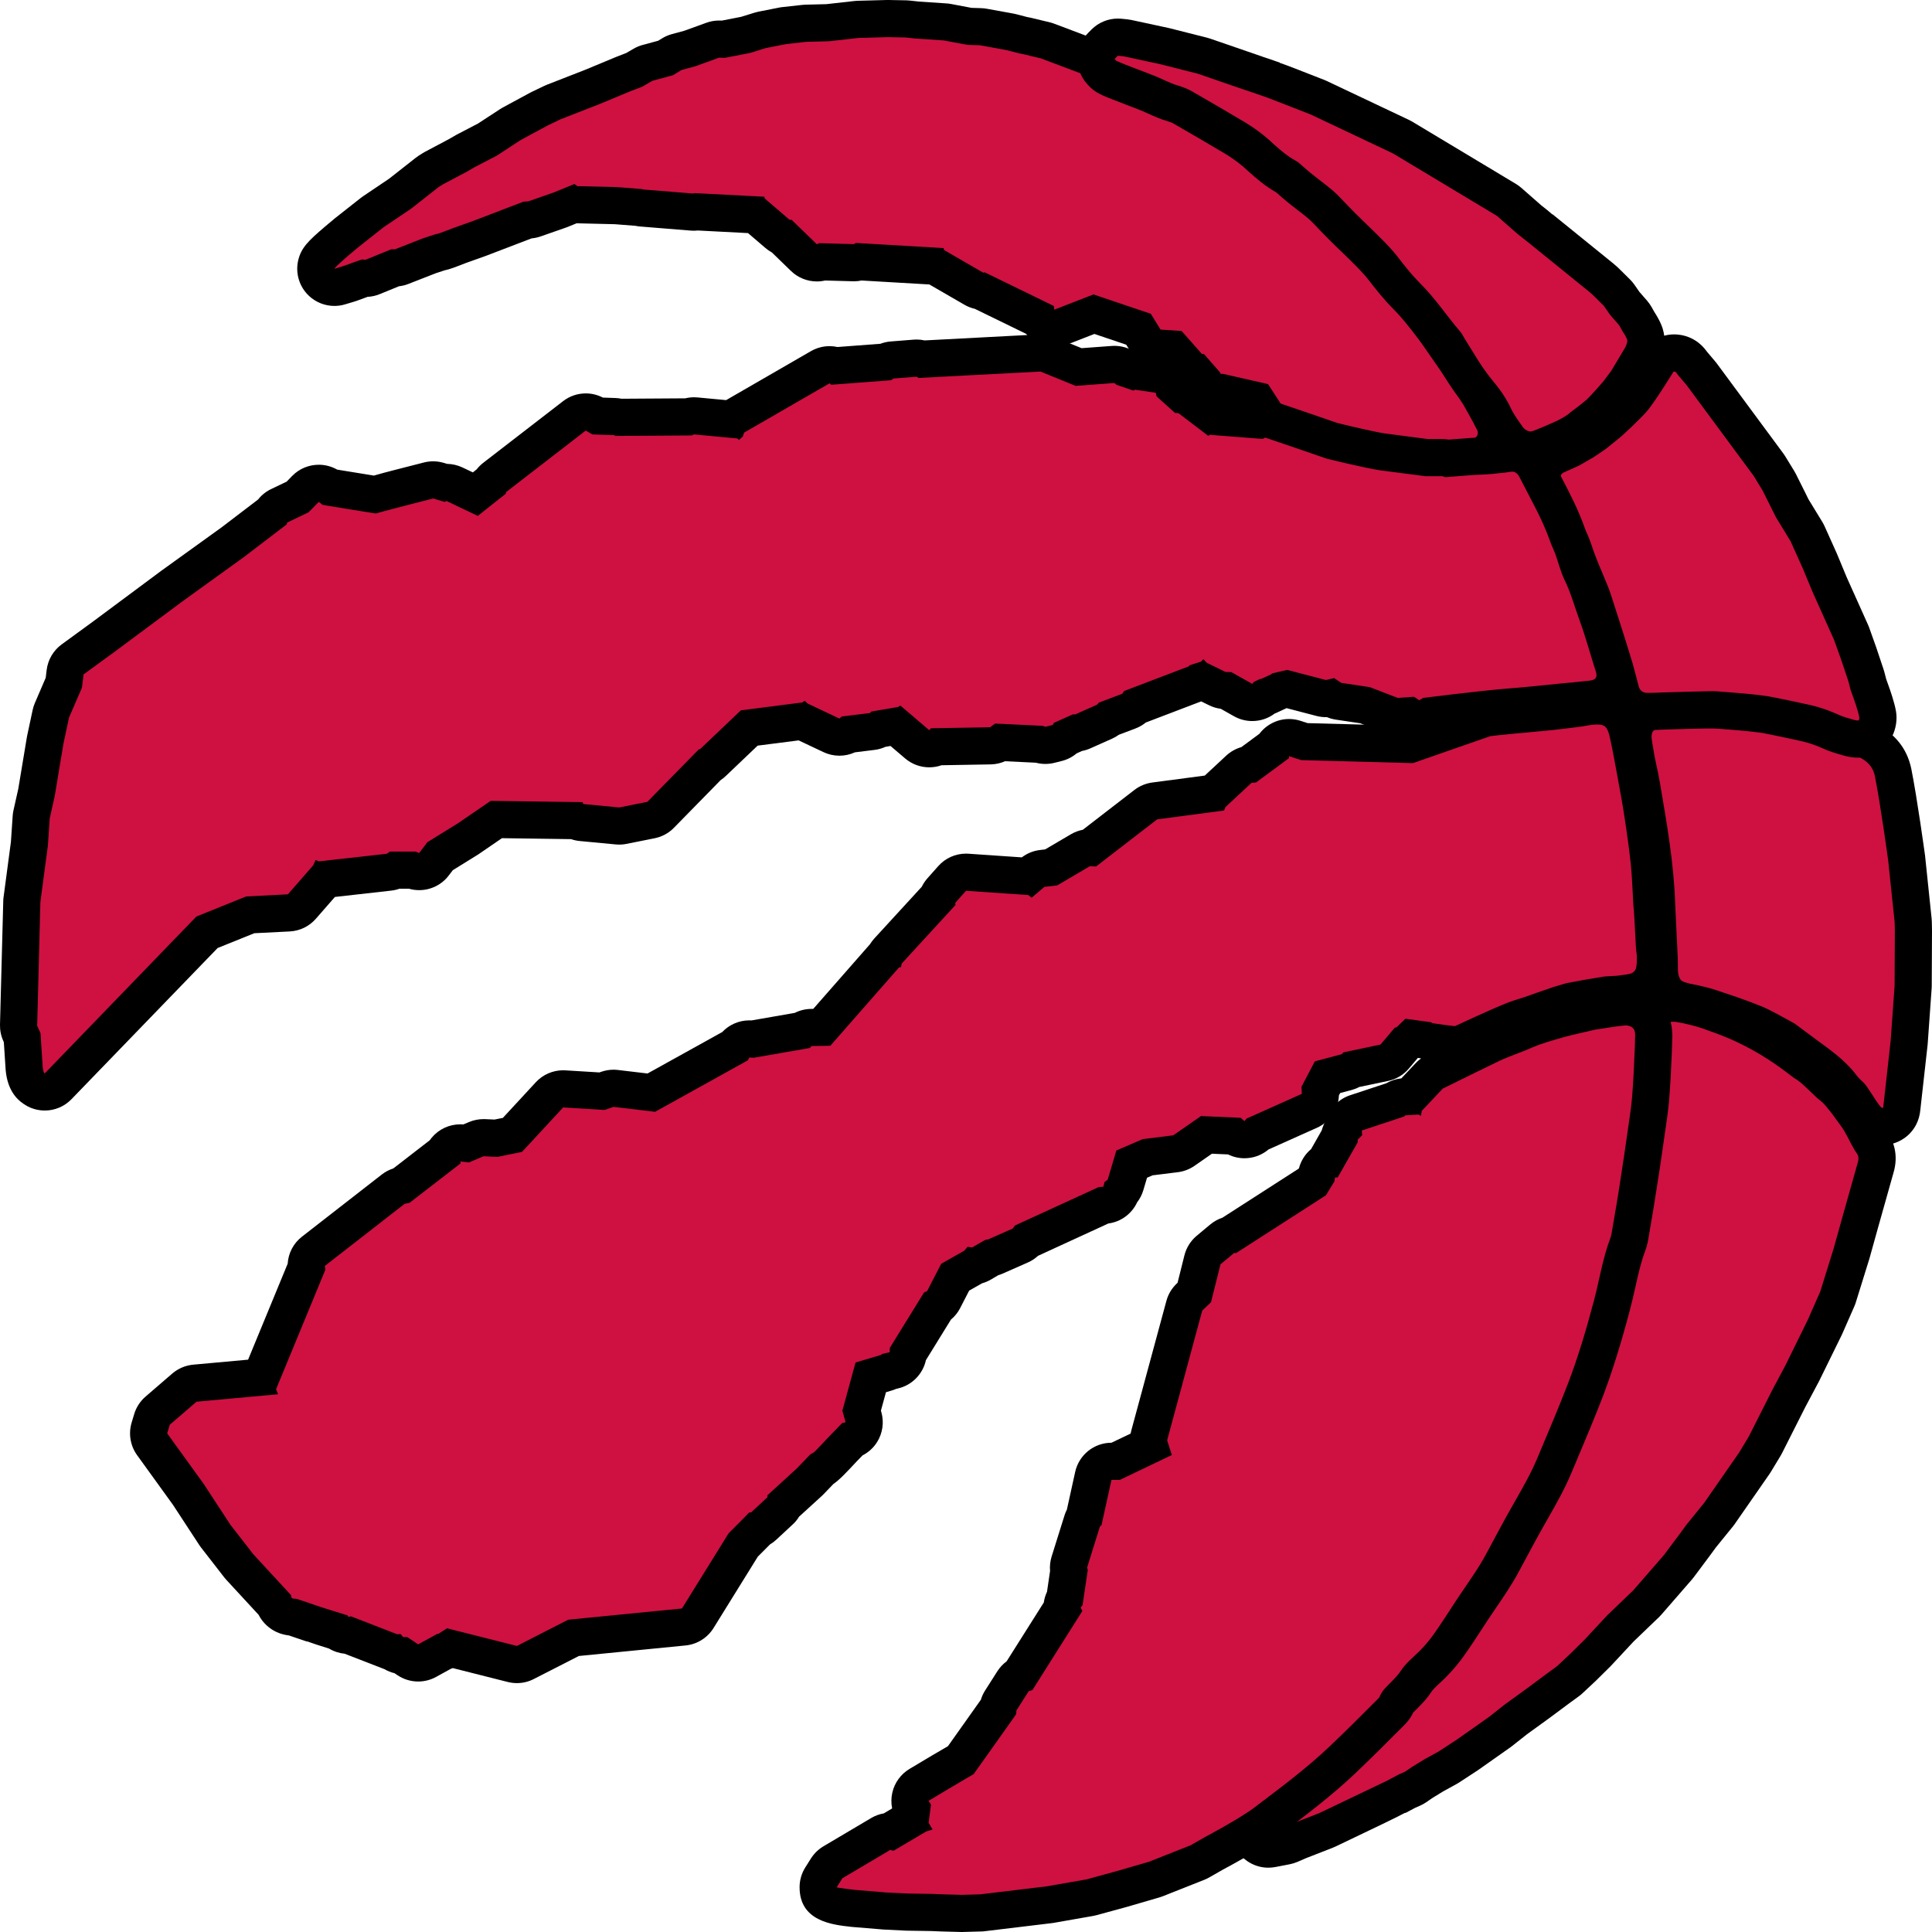 <?xml version="1.0" encoding="UTF-8"?>
<svg width="80px" height="80px" viewBox="0 0 80 80" version="1.1" xmlns="http://www.w3.org/2000/svg" xmlns:xlink="http://www.w3.org/1999/xlink">
    <title>B19B2B12-0AD0-4053-9CD3-B369C773FAD2</title>
    <g id="Specifications" stroke="none" stroke-width="1" fill="none" fill-rule="evenodd">
        <g id="Teams" transform="translate(-624, -2597)" fill-rule="nonzero">
            <g id="Group-6-Copy-23" transform="translate(624, 2512)">
                <g id="Group-3" transform="translate(0, 48)">
                    <g id="Group-2" transform="translate(0, 37)">
                        <path d="M52.518,76.568 C52.275,76.568 52.042,76.453 51.895,76.251 L51.748,76.046 C51.467,75.636 51.529,75.279 51.591,75.101 C51.788,74.532 52.38,74.344 52.953,74.164 C53.15,74.102 53.48,73.998 53.568,73.93 C53.764,73.764 53.979,73.617 54.197,73.472 C54.667,73.157 55.055,72.791 55.409,72.437 C55.55,72.294 55.71,72.163 55.87,72.033 C55.87,72.033 56.079,71.861 56.124,71.827 L56.67,71.262 L57.1,70.807 L57.418,70.476 C57.647,70.241 57.876,70.007 58.087,69.755 C58.573,69.191 59.074,68.583 59.583,67.938 C59.761,67.718 59.909,67.489 60.06,67.259 L60.326,66.86 C60.378,66.78 60.431,66.701 60.491,66.622 C60.79,66.206 61.023,65.834 61.215,65.465 C61.497,64.944 61.813,64.461 62.119,63.994 L62.388,63.584 C62.601,63.251 62.824,62.893 62.979,62.526 C63.063,62.324 63.172,62.128 63.282,61.933 C63.354,61.806 63.427,61.679 63.487,61.546 C63.638,61.215 63.777,60.881 63.916,60.547 L64.137,60.021 C64.157,59.963 64.202,59.835 64.298,59.705 C64.658,59.125 64.917,58.411 65.192,57.653 L65.368,57.166 C65.687,56.287 65.989,55.457 66.158,54.584 C66.262,54.028 66.427,53.486 66.652,52.967 C66.709,52.83 66.747,52.637 66.787,52.433 L66.983,51.492 C67.165,50.626 67.348,49.76 67.513,48.889 C67.612,48.365 67.695,47.81 67.775,47.141 C67.81,46.854 67.83,46.568 67.852,46.282 L67.905,45.581 C67.938,45.144 67.971,44.71 68.012,44.274 C68.025,44.107 68.036,43.923 68.047,43.736 C68.068,43.404 68.088,43.067 68.123,42.752 C68.151,42.464 68.193,42.022 68.598,41.743 C68.826,41.6 69.046,41.538 69.284,41.538 C69.382,41.538 69.485,41.549 69.597,41.569 C69.892,41.619 70.37,41.731 70.701,41.842 C71.115,41.989 71.521,42.133 71.907,42.299 C72.838,42.703 73.703,43.219 74.554,43.877 C74.636,43.94 74.711,44.002 74.798,44.051 C74.825,44.066 74.851,44.083 74.876,44.101 C75.097,44.26 75.298,44.456 75.514,44.662 L75.768,44.905 C75.86,44.972 76.029,45.111 76.181,45.29 C76.285,45.412 76.564,45.765 76.667,45.921 C76.69,45.955 76.724,46.001 76.761,46.049 C76.848,46.166 76.941,46.292 77.014,46.415 C77.1,46.557 77.177,46.707 77.253,46.855 C77.337,47.018 77.417,47.181 77.515,47.319 C77.731,47.626 77.778,47.981 77.657,48.379 C77.311,49.585 76.664,51.917 76.664,51.917 L76.108,53.705 C76.099,53.733 76.09,53.761 76.077,53.787 L75.571,54.938 L74.626,56.864 L74.061,57.927 L73.105,59.822 L72.665,60.554 L71.198,62.668 L70.423,63.627 L70.205,63.928 L69.511,64.858 L68.215,66.352 L67.078,67.449 L66.175,68.42 L65.568,69.021 L64.998,69.556 C64.975,69.577 64.951,69.597 64.926,69.616 L63.684,70.533 L62.748,71.21 L62.13,71.701 L60.774,72.657 L59.99,73.171 L59.351,73.524 L58.887,73.811 L58.615,73.997 C58.576,74.023 58.535,74.047 58.492,74.065 L58.238,74.177 C58.238,74.18 57.883,74.367 57.82,74.402 L57.815,74.394 C57.582,74.521 56.949,74.823 54.958,75.773 L53.785,76.232 L53.413,76.392 C53.362,76.415 53.308,76.431 53.253,76.442 L52.662,76.554 C52.615,76.564 52.567,76.568 52.518,76.568 Z" id="Path" fill="#CE1141"></path>
                        <path d="M69.285,40.769 C68.903,40.769 68.548,40.868 68.229,41.064 C68.207,41.078 68.184,41.093 68.162,41.107 C67.461,41.591 67.389,42.347 67.363,42.632 L67.359,42.677 C67.324,42.995 67.302,43.344 67.281,43.689 C67.269,43.87 67.258,44.051 67.245,44.224 C67.205,44.642 67.173,45.08 67.14,45.52 L67.122,45.745 C67.108,45.909 67.096,46.074 67.085,46.238 C67.064,46.508 67.045,46.778 67.012,47.045 C66.934,47.701 66.853,48.241 66.758,48.746 C66.595,49.608 66.409,50.489 66.229,51.341 L66.081,52.048 C66.065,52.121 66.049,52.201 66.033,52.283 C66.002,52.441 65.969,52.606 65.937,52.685 C65.701,53.231 65.517,53.831 65.402,54.445 C65.246,55.252 64.953,56.056 64.644,56.907 L64.518,57.255 L64.469,57.387 C64.212,58.097 63.97,58.767 63.628,59.323 C63.508,59.504 63.445,59.671 63.415,59.756 C63.345,59.918 63.278,60.081 63.21,60.244 C63.073,60.572 62.936,60.901 62.789,61.224 C62.735,61.341 62.673,61.448 62.612,61.554 C62.502,61.75 62.378,61.971 62.269,62.231 C62.139,62.538 61.935,62.865 61.739,63.172 L61.485,63.559 C61.167,64.044 60.839,64.544 60.544,65.092 C60.359,65.444 60.145,65.785 59.858,66.184 C59.807,66.252 59.748,66.341 59.689,66.429 L59.627,66.521 C59.55,66.635 59.484,66.736 59.419,66.836 C59.271,67.061 59.132,67.272 58.992,67.445 C58.479,68.095 57.986,68.695 57.512,69.244 C57.313,69.48 57.1,69.7 56.874,69.933 C56.762,70.048 56.65,70.164 56.541,70.28 L56.075,70.771 L55.652,71.22 C55.596,71.263 55.552,71.298 55.513,71.332 L55.388,71.435 C55.228,71.564 55.045,71.712 54.865,71.894 C54.541,72.217 54.188,72.551 53.806,72.807 L53.756,72.841 C53.564,72.969 53.35,73.113 53.135,73.289 C53.042,73.329 52.853,73.389 52.722,73.43 C52.075,73.634 51.188,73.914 50.865,74.85 C50.679,75.384 50.766,75.973 51.102,76.463 C51.109,76.474 51.117,76.485 51.125,76.496 L51.273,76.701 C51.416,76.897 51.603,77.058 51.82,77.168 C52.036,77.279 52.276,77.337 52.519,77.337 C52.615,77.337 52.712,77.327 52.809,77.31 L53.4,77.196 C53.509,77.175 53.616,77.142 53.719,77.099 L54.089,76.939 L55.185,76.511 C55.221,76.497 55.255,76.483 55.289,76.467 C57.117,75.594 57.849,75.245 58.185,75.062 L58.192,75.074 C58.253,75.041 58.493,74.914 58.595,74.86 L58.805,74.767 C58.891,74.729 58.973,74.684 59.051,74.631 L59.322,74.445 L59.753,74.181 L60.31,73.875 C60.345,73.856 60.379,73.835 60.412,73.814 L61.174,73.316 C61.189,73.306 61.204,73.296 61.219,73.285 L62.54,72.354 C62.563,72.337 62.586,72.32 62.608,72.303 L63.227,71.814 L64.129,71.161 L64.989,70.522 L65.38,70.237 C65.431,70.2 65.479,70.16 65.525,70.116 L66.081,69.597 C66.091,69.587 66.1,69.577 66.111,69.567 L66.696,68.989 C66.711,68.974 66.725,68.958 66.739,68.943 L67.642,67.973 L68.702,66.956 C68.735,66.924 68.766,66.891 68.796,66.856 L70.056,65.407 C70.081,65.378 70.105,65.348 70.128,65.318 L70.817,64.396 L71.047,64.081 L71.763,63.198 C71.787,63.168 71.809,63.138 71.831,63.107 L73.272,61.033 C73.291,61.006 73.308,60.978 73.325,60.951 L73.736,60.271 C73.756,60.237 73.775,60.204 73.792,60.168 L74.757,58.257 L75.294,57.247 C75.302,57.233 75.31,57.218 75.318,57.203 L76.249,55.306 C76.258,55.287 76.268,55.267 76.277,55.247 L76.783,54.096 C76.806,54.043 76.827,53.989 76.844,53.933 L77.393,52.167 L77.407,52.122 C77.407,52.121 78.053,49.793 78.401,48.577 C78.633,47.81 78.394,47.23 78.15,46.882 C78.088,46.796 78.012,46.647 77.938,46.502 C77.854,46.34 77.77,46.177 77.678,46.022 C77.572,45.848 77.464,45.703 77.377,45.587 C77.348,45.547 77.319,45.511 77.296,45.477 C77.163,45.277 76.871,44.911 76.761,44.783 C76.594,44.585 76.41,44.427 76.244,44.297 C76.18,44.235 76.115,44.174 76.051,44.111 C75.826,43.894 75.593,43.669 75.327,43.477 C75.277,43.44 75.224,43.407 75.17,43.377 C75.124,43.348 75.08,43.31 75.035,43.274 C74.123,42.569 73.204,42.021 72.218,41.594 C71.778,41.405 71.328,41.247 70.967,41.119 C70.564,40.983 70.042,40.864 69.721,40.809 C69.574,40.783 69.427,40.769 69.285,40.769 Z M69.285,42.307 C69.339,42.307 69.398,42.314 69.461,42.325 C69.747,42.374 70.185,42.479 70.454,42.571 C70.844,42.708 71.234,42.846 71.606,43.005 C72.504,43.395 73.302,43.879 74.085,44.484 C74.194,44.569 74.302,44.654 74.426,44.723 C74.679,44.906 74.942,45.187 75.245,45.468 C75.368,45.563 75.491,45.664 75.594,45.785 C75.69,45.897 75.935,46.207 76.026,46.345 C76.118,46.48 76.258,46.647 76.355,46.81 C76.544,47.124 76.69,47.484 76.891,47.765 C76.978,47.889 76.964,48.014 76.922,48.154 C76.573,49.375 75.924,51.711 75.924,51.711 L75.374,53.477 L74.868,54.628 L73.937,56.524 L73.383,57.564 L72.419,59.475 L72.008,60.155 L70.568,62.228 L69.827,63.142 L69.585,63.475 L68.895,64.397 L67.635,65.847 L66.545,66.894 L65.614,67.895 L65.028,68.474 L64.473,68.994 L64.072,69.287 L63.226,69.915 L62.299,70.587 L61.654,71.097 L60.332,72.028 L59.57,72.526 L58.981,72.85 L58.485,73.154 L58.182,73.361 L57.925,73.474 C57.925,73.474 57.446,73.727 57.434,73.736 C57.428,73.742 54.627,75.078 54.627,75.078 L53.505,75.515 L53.11,75.686 L52.519,75.798 L52.372,75.594 C51.97,75.008 53.565,74.946 54.068,74.515 C54.252,74.357 54.457,74.224 54.661,74.087 C55.135,73.769 55.551,73.382 55.953,72.981 C56.123,72.81 56.322,72.661 56.509,72.506 C56.58,72.441 56.665,72.387 56.732,72.317 C57.042,71.99 57.349,71.662 57.659,71.335 C58,70.975 58.358,70.629 58.677,70.249 C59.194,69.651 59.7,69.032 60.188,68.414 C60.448,68.094 60.66,67.741 60.892,67.397 C60.965,67.292 61.029,67.188 61.107,67.083 C61.399,66.677 61.666,66.266 61.898,65.821 C62.237,65.192 62.645,64.604 63.035,64.001 C63.275,63.626 63.512,63.243 63.689,62.824 C63.826,62.494 64.039,62.193 64.189,61.863 C64.42,61.355 64.626,60.836 64.845,60.322 C64.865,60.273 64.882,60.21 64.918,60.161 C65.38,59.422 65.669,58.592 65.965,57.777 C66.324,56.78 66.709,55.785 66.914,54.728 C67.008,54.228 67.154,53.744 67.358,53.273 C67.478,52.985 67.52,52.671 67.586,52.363 C67.819,51.254 68.059,50.146 68.27,49.031 C68.382,48.432 68.468,47.834 68.539,47.231 C68.595,46.778 68.617,46.319 68.657,45.861 C68.695,45.354 68.731,44.851 68.779,44.344 C68.817,43.856 68.835,43.319 68.889,42.836 C68.909,42.649 68.912,42.46 69.036,42.374 C69.115,42.325 69.195,42.307 69.285,42.307 Z" id="Shape" fill="#000000"></path>
                        <path d="M78.03,46.518 C77.773,46.518 77.524,46.397 77.346,46.184 C77.231,46.048 77.085,45.829 76.948,45.614 C76.856,45.47 76.77,45.326 76.7,45.249 C76.558,45.125 76.42,44.978 76.31,44.831 C75.958,44.368 75.461,44.005 74.936,43.621 L74.003,42.93 L73.581,42.692 C73.274,42.523 72.984,42.363 72.694,42.244 C72.054,41.984 71.341,41.748 70.722,41.548 C70.631,41.519 70.505,41.491 70.395,41.466 C70.306,41.444 70.225,41.426 70.162,41.408 L70.065,41.391 C69.949,41.371 69.833,41.347 69.712,41.31 C69.512,41.249 69.207,41.158 68.999,40.829 C68.832,40.574 68.789,40.277 68.783,40.074 C68.783,40.074 68.78,39.672 68.775,39.51 L68.726,38.507 C68.705,38.092 68.685,37.676 68.667,37.261 C68.612,35.733 68.362,34.258 68.097,32.696 L68.045,32.388 C68.004,32.142 67.962,31.955 67.921,31.77 C67.868,31.531 67.817,31.296 67.769,30.978 L67.746,30.848 C67.691,30.535 67.614,30.106 67.885,29.718 C68.259,29.231 68.83,29.231 69.137,29.231 C69.505,29.231 69.757,29.235 70.075,29.239 L70.346,29.243 C71.064,29.255 71.615,29.282 72.134,29.328 C72.79,29.389 73.548,29.465 74.288,29.592 C74.721,29.664 75.127,29.779 75.519,29.891 C75.699,29.942 75.879,29.993 76.062,30.04 C76.233,30.082 76.424,30.15 76.611,30.219 C76.704,30.254 76.796,30.288 76.884,30.316 C77.038,30.363 77.196,30.435 77.342,30.506 C77.582,30.622 78.275,30.961 78.46,31.847 C78.701,33.054 79.009,35.305 79.023,35.401 L79.293,37.995 L79.304,38.408 L79.294,40.696 L79.129,43.024 C79.129,43.024 78.836,45.671 78.822,45.773 C78.802,46.24 78.407,46.518 78.03,46.518" id="Path" fill="#CE1141"></path>
                        <path d="M69.064,28.589 C68.72,28.589 67.804,28.589 67.221,29.352 C67.209,29.368 67.196,29.385 67.185,29.402 C66.727,30.051 66.849,30.739 66.915,31.108 L66.935,31.223 C66.988,31.571 67.046,31.834 67.096,32.065 C67.135,32.238 67.175,32.413 67.213,32.643 L67.266,32.953 C67.526,34.488 67.772,35.94 67.825,37.41 C67.843,37.844 67.864,38.267 67.886,38.69 C67.902,39.02 67.919,39.35 67.933,39.682 C67.937,39.814 67.939,39.926 67.939,40.065 L67.941,40.194 C67.951,40.529 68.019,40.974 68.286,41.385 C68.639,41.943 69.189,42.106 69.369,42.159 C69.375,42.161 69.403,42.169 69.409,42.171 C69.589,42.227 69.742,42.255 69.853,42.275 C69.876,42.279 69.899,42.283 69.923,42.288 C69.986,42.305 70.064,42.323 70.147,42.342 C70.236,42.363 70.338,42.384 70.418,42.409 C71.016,42.603 71.712,42.832 72.331,43.084 C72.581,43.186 72.852,43.336 73.139,43.496 C73.253,43.559 73.368,43.622 73.482,43.684 L74.059,44.111 L74.242,44.246 L74.409,44.369 C74.888,44.719 75.341,45.051 75.629,45.429 C75.745,45.583 75.892,45.746 76.062,45.904 C76.113,45.974 76.168,46.066 76.228,46.157 C76.372,46.383 76.522,46.616 76.693,46.816 C77.008,47.193 77.473,47.415 77.957,47.415 C78.661,47.415 79.432,46.903 79.518,45.953 C79.532,45.836 79.548,45.679 79.548,45.679 L79.818,43.267 C79.82,43.246 79.822,43.226 79.823,43.205 L79.985,40.929 C79.988,40.895 79.989,40.861 79.989,40.826 L80,38.557 L79.993,38.175 C79.992,38.131 79.989,38.087 79.985,38.043 L79.717,35.473 C79.716,35.457 79.714,35.44 79.712,35.424 C79.698,35.328 79.387,33.053 79.142,31.83 C78.965,30.984 78.454,30.355 77.618,29.947 C77.466,29.874 77.267,29.778 77.029,29.706 C76.967,29.686 76.888,29.656 76.806,29.626 C76.617,29.556 76.403,29.477 76.166,29.418 C76.003,29.377 75.83,29.327 75.657,29.278 C75.244,29.161 74.817,29.04 74.336,28.96 C73.578,28.83 72.802,28.752 72.135,28.69 C71.592,28.64 71.023,28.613 70.288,28.602 L69.988,28.597 C69.679,28.593 69.427,28.589 69.064,28.589 Z M69.064,30.127 C69.526,30.127 69.803,30.133 70.263,30.14 C70.842,30.15 71.415,30.17 71.992,30.222 C72.688,30.287 73.395,30.359 74.084,30.477 C74.672,30.575 75.22,30.764 75.799,30.913 C76.05,30.974 76.331,31.099 76.58,31.177 C76.706,31.216 76.829,31.275 76.944,31.33 C77.286,31.497 77.546,31.713 77.634,32.132 C77.872,33.322 78.186,35.632 78.186,35.632 L78.455,38.203 L78.462,38.55 L78.451,40.819 L78.288,43.096 L78.017,45.529 C78.017,45.529 77.999,45.703 77.987,45.798 C77.985,45.843 77.978,45.876 77.957,45.876 C77.938,45.876 77.902,45.864 77.863,45.818 C77.639,45.556 77.335,44.98 77.157,44.819 C77.046,44.722 76.939,44.613 76.852,44.496 C76.388,43.887 75.763,43.456 75.158,43.012 C74.903,42.821 74.644,42.628 74.386,42.439 C74.339,42.403 74.291,42.366 74.239,42.343 C73.796,42.108 73.369,41.846 72.912,41.659 C72.262,41.395 71.553,41.159 70.885,40.943 C70.702,40.886 70.434,40.833 70.29,40.794 C70.149,40.761 70.013,40.748 69.866,40.703 C69.746,40.663 69.641,40.649 69.575,40.544 C69.513,40.449 69.483,40.309 69.479,40.179 C69.477,39.963 69.477,39.825 69.47,39.613 C69.436,38.857 69.394,38.108 69.363,37.356 C69.303,35.678 69.009,34.035 68.729,32.387 C68.636,31.83 68.54,31.55 68.456,30.99 C68.413,30.712 68.335,30.441 68.443,30.287 C68.558,30.137 68.819,30.127 69.064,30.127 Z" id="Shape" fill="#000000"></path>
                        <path d="M58.958,19.032 C58.466,19.032 58.022,19.007 57.64,18.957 C56.661,18.835 54.817,18.363 54.74,18.343 L52.935,17.694 C52.777,17.637 52.643,17.529 52.551,17.388 L52.032,16.585 L50.539,16.248 C50.397,16.248 50.257,16.208 50.136,16.134 C50.015,16.059 49.916,15.952 49.852,15.825 L49.434,15.349 C49.341,15.304 49.259,15.242 49.191,15.165 L48.561,14.452 L48.004,14.415 C47.756,14.398 47.531,14.262 47.4,14.05 L47.144,13.633 L45.298,13.01 L43.936,13.54 C43.846,13.575 43.751,13.592 43.657,13.592 C43.522,13.592 43.387,13.557 43.268,13.486 C43.152,13.419 43.059,13.324 42.994,13.212 L40.577,12.036 C40.484,12.022 40.394,11.995 40.324,11.955 L38.711,11.022 L35.603,10.84 C35.526,10.865 35.446,10.878 35.364,10.878 C35.357,10.878 34.072,10.843 34.072,10.843 C33.992,10.871 33.908,10.885 33.824,10.885 C33.628,10.885 33.434,10.81 33.288,10.667 L32.408,9.815 C32.331,9.784 32.26,9.74 32.195,9.685 L31.276,8.897 L28.842,8.771 C28.798,8.779 28.753,8.784 28.709,8.784 C28.692,8.784 26.556,8.612 26.556,8.612 C26.51,8.608 26.464,8.599 26.419,8.587 C26.419,8.587 25.485,8.514 25.484,8.514 C25.429,8.514 23.889,8.476 23.889,8.476 C23.845,8.476 23.801,8.471 23.759,8.462 L23.233,8.678 L22.126,9.065 C22.058,9.088 21.987,9.102 21.915,9.106 L21.844,9.11 L19.873,9.865 L18.995,10.179 C18.491,10.376 18.337,10.43 18.227,10.445 C18.074,10.491 17.759,10.598 17.759,10.598 L16.634,11.04 C16.544,11.075 16.449,11.093 16.353,11.093 L15.431,11.468 C15.338,11.505 15.24,11.525 15.14,11.525 C15.127,11.525 15.091,11.523 15.085,11.523 C14.88,11.595 14.517,11.729 14.517,11.729 L14.068,11.866 C13.996,11.887 13.921,11.898 13.846,11.898 C13.652,11.898 13.465,11.825 13.322,11.692 C13.123,11.507 13.036,11.229 13.095,10.963 C13.152,10.71 13.256,10.568 13.937,9.985 L14.328,9.657 L15.417,8.798 L16.592,8.005 L17.684,7.142 C17.704,7.126 17.725,7.111 17.747,7.097 L17.911,6.993 L18.963,6.433 L19.269,6.256 L20.215,5.762 L21.132,5.16 L22.312,4.518 L22.876,4.246 L24.539,3.595 L25.789,3.075 L26.265,2.892 L26.622,2.682 C26.681,2.648 26.744,2.622 26.809,2.605 L27.559,2.402 L27.817,2.243 C27.879,2.205 27.947,2.176 28.017,2.157 L28.595,1.999 L29.512,1.665 C29.596,1.635 29.685,1.619 29.774,1.619 C29.782,1.619 29.951,1.625 29.951,1.625 L30.869,1.445 L31.476,1.258 C31.502,1.249 31.529,1.243 31.555,1.238 L32.408,1.068 L33.301,0.967 L34.304,0.939 L35.454,0.807 L36.744,0.769 L37.515,0.783 L37.994,0.832 L39.135,0.908 C39.166,0.91 39.196,0.914 39.226,0.919 L40.143,1.092 L40.61,1.107 C40.648,1.108 40.685,1.112 40.722,1.118 L41.818,1.318 L42.391,1.465 L42.498,1.483 L43.266,1.665 C43.299,1.673 43.332,1.683 43.364,1.695 L45.207,2.388 L46.441,2.837 L46.773,2.976 L48.362,3.832 L50.579,5.179 L51.211,5.515 C51.25,5.535 51.286,5.558 51.32,5.585 L53.173,7.016 L55.489,9.155 L56.136,9.788 L58.221,12.077 C58.239,12.096 58.257,12.117 58.272,12.138 L58.62,12.61 L58.963,13.015 L60.813,15.675 L61.256,16.367 C61.537,16.862 61.707,17.173 61.777,17.316 C61.984,17.675 62.017,18.01 61.881,18.323 C61.65,18.872 61.124,18.922 60.952,18.938 C60.83,18.952 60.693,18.96 60.546,18.967 L60.303,18.981 C59.933,19.007 59.457,19.032 58.959,19.032 L58.958,19.032 Z" id="Path" fill="#CE1141"></path>
                        <path d="M36.765,0 L36.723,0 L35.499,0.033 C35.456,0.035 35.412,0.038 35.369,0.043 L34.219,0.172 L33.348,0.194 C33.304,0.195 33.26,0.198 33.216,0.203 L32.389,0.295 C32.345,0.299 32.302,0.305 32.259,0.315 L31.406,0.483 C31.354,0.494 31.301,0.507 31.25,0.523 L30.683,0.698 L29.888,0.853 L29.823,0.851 C29.807,0.85 29.79,0.85 29.775,0.85 C29.596,0.85 29.419,0.881 29.251,0.942 L28.334,1.274 L27.815,1.415 C27.675,1.453 27.54,1.511 27.417,1.587 L27.251,1.688 L26.608,1.862 C26.478,1.897 26.352,1.95 26.236,2.018 L25.931,2.195 L25.53,2.351 C25.518,2.355 25.506,2.36 25.494,2.365 L24.227,2.892 L22.65,3.507 C22.614,3.521 22.579,3.536 22.544,3.553 L22.012,3.808 C21.99,3.819 21.967,3.83 21.946,3.842 L20.82,4.451 C20.783,4.471 20.747,4.492 20.711,4.516 L19.794,5.115 L18.944,5.558 C18.924,5.568 18.904,5.578 18.884,5.59 L18.579,5.766 L17.604,6.283 C17.567,6.302 17.532,6.323 17.497,6.345 L17.334,6.449 C17.291,6.477 17.249,6.506 17.209,6.538 L16.115,7.398 L15.219,8.002 L15.036,8.125 C15.003,8.147 14.972,8.17 14.941,8.194 L13.87,9.038 L13.834,9.068 L13.448,9.392 C12.786,9.959 12.467,10.252 12.345,10.792 C12.286,11.055 12.297,11.327 12.377,11.584 C12.456,11.841 12.602,12.072 12.798,12.255 C13.083,12.52 13.458,12.668 13.847,12.668 C13.996,12.668 14.145,12.646 14.289,12.603 L14.693,12.482 C14.723,12.472 14.753,12.462 14.783,12.452 C14.928,12.398 15.073,12.345 15.219,12.292 C15.392,12.283 15.562,12.245 15.722,12.18 L16.523,11.853 C16.657,11.838 16.789,11.806 16.914,11.756 L18.042,11.315 C18.116,11.289 18.294,11.229 18.413,11.193 C18.616,11.153 18.845,11.065 19.276,10.896 L20.116,10.596 L22.01,9.871 C22.136,9.859 22.26,9.833 22.38,9.792 L23.448,9.419 C23.474,9.41 23.5,9.4 23.526,9.389 L23.876,9.246 C23.967,9.248 25.136,9.276 25.462,9.284 L26.316,9.351 C26.377,9.364 26.437,9.374 26.494,9.378 L28.597,9.548 C28.639,9.552 28.68,9.553 28.721,9.553 C28.779,9.553 28.835,9.551 28.892,9.544 L30.974,9.652 L31.695,10.269 C31.777,10.34 31.867,10.402 31.963,10.454 L32.753,11.22 C33.046,11.505 33.433,11.654 33.824,11.654 C33.939,11.654 34.053,11.641 34.166,11.615 L35.323,11.647 C35.337,11.647 35.351,11.648 35.365,11.648 C35.47,11.648 35.576,11.636 35.677,11.615 L38.483,11.779 L39.939,12.621 C40.073,12.698 40.217,12.755 40.365,12.788 L42.486,13.822 C42.597,13.95 42.728,14.062 42.878,14.15 C43.117,14.291 43.387,14.362 43.657,14.362 C43.846,14.362 44.036,14.327 44.216,14.257 L45.316,13.828 L46.635,14.273 L46.746,14.454 C47.006,14.878 47.456,15.15 47.953,15.183 L48.195,15.199 L48.614,15.674 C48.709,15.783 48.82,15.877 48.943,15.955 L49.221,16.272 C49.478,16.699 49.935,16.985 50.449,17.015 L51.556,17.266 L51.905,17.806 C52.088,18.088 52.357,18.303 52.673,18.417 L54.408,19.045 C54.455,19.062 54.502,19.076 54.549,19.088 C54.749,19.14 56.535,19.595 57.55,19.721 C57.955,19.774 58.432,19.802 58.958,19.802 C59.385,19.802 59.842,19.784 60.356,19.748 C60.435,19.743 60.51,19.739 60.582,19.735 C60.748,19.728 60.902,19.718 61.039,19.702 C62.032,19.609 62.44,18.979 62.595,18.612 C62.75,18.254 62.857,17.661 62.458,16.956 C62.398,16.835 62.267,16.59 61.949,16.025 C61.935,16.001 61.92,15.975 61.904,15.951 L61.476,15.284 C61.466,15.268 61.455,15.252 61.445,15.237 L59.638,12.634 C59.611,12.594 59.582,12.556 59.552,12.52 L59.209,12.114 L58.892,11.683 C58.861,11.639 58.827,11.598 58.791,11.558 L58.195,10.904 L56.735,9.302 C56.716,9.28 56.696,9.26 56.675,9.24 L56.045,8.622 C56.035,8.611 56.024,8.6 56.012,8.59 L53.748,6.496 C53.715,6.465 53.68,6.436 53.644,6.408 L51.791,4.976 C51.722,4.923 51.649,4.876 51.572,4.835 L50.941,4.5 L48.796,3.195 C48.774,3.181 48.751,3.168 48.729,3.156 L47.205,2.332 C47.162,2.308 47.118,2.287 47.073,2.268 L46.779,2.144 C46.755,2.133 46.73,2.123 46.704,2.114 L45.461,1.663 L43.636,0.975 C43.572,0.951 43.506,0.932 43.439,0.916 L43.297,0.883 L42.716,0.743 C42.691,0.737 42.665,0.732 42.639,0.726 L42.534,0.706 L42.067,0.585 C42.03,0.576 41.993,0.568 41.956,0.561 L40.859,0.362 C40.785,0.348 40.71,0.34 40.635,0.338 L40.226,0.325 L39.369,0.163 C39.309,0.152 39.248,0.145 39.187,0.141 L38.047,0.064 L37.667,0.023 C37.622,0.018 37.576,0.015 37.53,0.014 L36.794,0 L36.765,0 Z M36.765,1.538 L37.501,1.552 L37.912,1.597 L39.085,1.675 L40.059,1.858 L40.585,1.875 L41.68,2.075 L42.198,2.209 L42.355,2.238 L42.951,2.382 L43.093,2.415 L44.936,3.109 L46.179,3.56 L46.473,3.685 L47.996,4.509 L50.18,5.837 L50.85,6.194 L52.703,7.625 L54.968,9.719 L55.598,10.338 L57.057,11.94 L57.653,12.595 L58,13.066 L58.375,13.511 L60.182,16.114 L60.609,16.782 C60.609,16.782 61.048,17.559 61.096,17.674 C61.13,17.737 61.235,17.881 61.175,18.018 C61.118,18.155 60.996,18.162 60.865,18.174 C60.688,18.195 60.479,18.198 60.249,18.214 C59.894,18.238 59.437,18.263 58.958,18.263 C58.552,18.263 58.129,18.245 57.74,18.195 C56.794,18.076 54.932,17.598 54.932,17.598 L53.198,16.971 L52.508,15.905 L50.633,15.479 L50.539,15.479 L50.529,15.43 L49.852,14.658 L49.767,14.655 L48.929,13.706 L48.056,13.648 L47.654,12.994 L45.279,12.192 L43.657,12.823 L43.636,12.67 L40.78,11.279 L40.71,11.289 L39.093,10.354 L39.072,10.272 L35.437,10.06 L35.365,10.109 L33.919,10.069 L33.824,10.115 L32.775,9.098 L32.696,9.102 L31.666,8.218 L31.649,8.146 L28.745,7.996 L28.721,8.015 L26.619,7.845 L26.585,7.829 L25.547,7.747 C25.525,7.747 23.908,7.708 23.908,7.708 L23.787,7.619 L22.941,7.966 L21.874,8.338 L21.682,8.349 L19.599,9.147 L18.737,9.455 C18.737,9.455 18.158,9.681 18.121,9.681 C18.12,9.681 18.12,9.681 18.12,9.68 C18.12,9.679 18.119,9.679 18.117,9.679 C18.075,9.679 17.513,9.87 17.513,9.87 L16.354,10.324 L16.198,10.324 L15.14,10.755 C15.14,10.755 15.013,10.749 14.998,10.743 L14.997,10.743 C14.97,10.743 14.25,11.008 14.25,11.008 L13.847,11.129 C13.861,11.063 14.438,10.57 14.438,10.57 L14.824,10.246 L15.894,9.402 L16.079,9.278 L17.021,8.643 L18.16,7.747 L18.324,7.643 L19.324,7.113 L19.654,6.922 L20.571,6.445 L21.552,5.804 L22.678,5.195 L23.21,4.94 L24.818,4.312 L26.085,3.785 L26.6,3.587 L27.01,3.347 L27.866,3.115 L28.219,2.899 L28.798,2.742 L29.774,2.388 L30.013,2.396 L31.058,2.193 L31.704,1.992 L32.558,1.824 L33.386,1.732 L34.324,1.708 L35.541,1.572 L36.765,1.538 Z" id="Shape" fill="#000000"></path>
                        <path d="M76.931,30.604 C76.795,30.604 76.642,30.572 76.543,30.543 L76.419,30.508 C76.205,30.445 75.996,30.382 75.8,30.293 C75.437,30.124 75.041,29.994 74.656,29.915 L74.255,29.829 C73.868,29.746 73.479,29.663 73.091,29.591 C72.881,29.557 72.415,29.508 72.411,29.508 C71.797,29.451 71.044,29.388 70.915,29.388 C70.225,29.4 69.535,29.42 68.844,29.443 C68.649,29.452 68.44,29.46 68.232,29.46 C67.662,29.46 67.234,29.125 67.102,28.585 L67.004,28.21 C66.961,28.042 66.918,27.877 66.872,27.712 L66.597,26.825 L66.335,25.998 C66.211,25.608 66.087,25.217 65.96,24.828 C65.885,24.6 65.786,24.369 65.685,24.142 C65.566,23.866 65.459,23.596 65.354,23.327 C65.161,22.834 64.979,22.368 64.74,21.933 C64.55,21.58 64.383,21.219 64.218,20.859 L64.001,20.393 C63.943,20.277 63.896,20.134 63.866,19.979 C63.811,19.669 63.869,19.412 64.036,19.18 C64.234,18.938 64.439,18.855 64.549,18.81 C64.665,18.762 65.062,18.578 65.062,18.578 L65.592,18.27 C65.59,18.27 65.951,18.032 66.039,17.966 C66.149,17.884 66.651,17.47 66.672,17.453 L66.672,17.453 C66.67,17.453 67.293,16.879 67.592,16.549 C67.788,16.331 68.322,15.505 68.639,14.989 C68.734,14.834 68.881,14.717 69.054,14.66 C69.137,14.632 69.227,14.615 69.313,14.615 C69.625,14.615 69.881,14.758 70.076,15.038 C70.186,15.168 70.441,15.474 70.441,15.474 L73.226,19.238 L73.641,19.909 L74.222,21.072 L74.798,22.009 C74.815,22.037 74.83,22.065 74.843,22.095 L75.349,23.22 L75.765,24.218 L76.645,26.181 L76.953,27.035 L77.265,27.965 L77.375,28.387 L77.463,28.618 C77.5,28.719 77.691,29.252 77.748,29.58 C77.809,29.939 77.642,30.4 77.218,30.555 L77.217,30.553 C77.125,30.586 77.022,30.604 76.931,30.604 Z" id="Path" fill="#CE1141"></path>
                        <path d="M69.315,13.846 C69.149,13.846 68.98,13.875 68.82,13.928 C68.477,14.039 68.178,14.27 67.985,14.587 C67.603,15.208 67.152,15.887 67.019,16.038 C66.804,16.275 66.339,16.714 66.152,16.887 C66.04,16.978 65.688,17.268 65.587,17.344 C65.502,17.407 65.268,17.562 65.172,17.626 L64.68,17.908 C64.572,17.958 64.354,18.058 64.282,18.089 C64.119,18.155 63.771,18.295 63.481,18.643 C63.456,18.673 63.432,18.703 63.409,18.735 C63.122,19.136 63.02,19.593 63.106,20.093 C63.156,20.349 63.226,20.559 63.321,20.75 C63.381,20.877 63.452,21.031 63.523,21.185 C63.689,21.545 63.86,21.918 64.061,22.292 C64.283,22.695 64.456,23.138 64.639,23.607 C64.748,23.885 64.857,24.164 64.976,24.439 C65.069,24.648 65.166,24.873 65.233,25.075 C65.355,25.445 65.475,25.825 65.595,26.205 C65.686,26.495 65.778,26.785 65.872,27.075 C65.906,27.192 65.952,27.338 65.998,27.485 C66.046,27.635 66.093,27.786 66.137,27.938 C66.179,28.081 66.219,28.238 66.259,28.397 C66.292,28.528 66.326,28.66 66.362,28.792 C66.583,29.653 67.328,30.229 68.223,30.229 C68.455,30.229 68.676,30.222 68.896,30.211 C69.557,30.189 70.244,30.169 70.937,30.157 C71.05,30.161 71.77,30.222 72.352,30.275 C72.352,30.275 72.778,30.319 72.988,30.353 C73.328,30.417 73.705,30.498 74.081,30.578 L74.496,30.667 C74.825,30.735 75.172,30.849 75.478,30.99 C75.746,31.113 76,31.186 76.205,31.246 L76.322,31.28 C76.426,31.311 76.671,31.373 76.933,31.373 C77.118,31.373 77.312,31.339 77.492,31.273 L77.492,31.274 C78.306,30.972 78.624,30.107 78.508,29.447 C78.443,29.075 78.262,28.558 78.186,28.352 L78.105,28.124 L78.026,27.823 C78.017,27.789 78.008,27.755 77.996,27.722 L77.69,26.806 L77.395,25.978 C77.381,25.94 77.366,25.903 77.349,25.866 L76.468,23.904 L76.07,22.945 C76.065,22.932 76.059,22.918 76.053,22.905 L75.547,21.779 C75.519,21.72 75.49,21.664 75.456,21.608 L74.883,20.671 L74.772,20.443 L74.362,19.623 C74.342,19.584 74.321,19.545 74.298,19.508 L73.921,18.892 C73.898,18.854 73.873,18.818 73.847,18.782 L73.687,18.565 L71.091,15.052 C71.072,15.028 71.054,15.003 71.034,14.98 C71.034,14.98 70.825,14.731 70.685,14.567 C70.241,13.942 69.637,13.846 69.315,13.846 Z M69.315,15.385 C69.398,15.385 69.417,15.443 69.477,15.522 C69.605,15.668 69.853,15.966 69.853,15.966 L72.449,19.48 L72.609,19.695 L72.985,20.311 L73.392,21.125 L73.535,21.413 L74.143,22.41 L74.65,23.536 L75.056,24.514 L75.945,26.496 L76.231,27.294 L76.538,28.21 L76.633,28.579 L76.742,28.88 C76.742,28.88 76.945,29.435 76.992,29.712 C76.998,29.748 76.974,29.825 76.957,29.832 C76.952,29.834 76.944,29.835 76.933,29.835 C76.893,29.835 76.815,29.822 76.763,29.806 C76.542,29.74 76.322,29.685 76.122,29.593 C75.712,29.404 75.256,29.252 74.813,29.162 C74.288,29.051 73.76,28.932 73.235,28.835 C72.992,28.795 72.495,28.743 72.495,28.743 C72.495,28.743 71.144,28.619 70.917,28.619 L70.908,28.619 C70.209,28.632 69.516,28.652 68.821,28.674 C68.626,28.684 68.43,28.691 68.234,28.691 L68.223,28.691 C68.029,28.691 67.899,28.602 67.851,28.402 C67.768,28.098 67.697,27.797 67.612,27.5 C67.523,27.199 67.426,26.902 67.336,26.603 C67.121,25.936 66.912,25.259 66.693,24.589 C66.608,24.334 66.5,24.078 66.389,23.829 C66.062,23.071 65.816,22.292 65.417,21.563 C65.155,21.076 64.936,20.562 64.697,20.062 C64.661,19.989 64.638,19.911 64.623,19.833 C64.606,19.734 64.619,19.689 64.661,19.63 C64.71,19.572 64.796,19.542 64.868,19.512 C64.94,19.483 65.387,19.277 65.387,19.277 L65.98,18.936 C65.98,18.936 66.409,18.652 66.504,18.58 C66.602,18.508 67.163,18.046 67.163,18.046 C67.163,18.046 67.832,17.432 68.164,17.065 C68.498,16.693 69.296,15.391 69.296,15.391 C69.302,15.391 69.309,15.385 69.315,15.385 Z" id="Shape" fill="#000000"></path>
                        <path d="M63.378,18.637 C63.005,18.637 62.62,18.42 62.4,18.084 L62.31,17.957 C62.166,17.752 62.002,17.518 61.874,17.249 C61.721,16.918 61.504,16.592 61.188,16.217 C60.822,15.773 60.536,15.306 60.259,14.855 C60.171,14.712 60.083,14.568 59.994,14.427 C59.965,14.384 59.936,14.332 59.907,14.278 C59.663,13.979 59.453,13.708 59.243,13.436 C58.919,13.018 58.613,12.624 58.264,12.278 C57.889,11.902 57.566,11.495 57.299,11.146 C57.037,10.805 56.723,10.496 56.39,10.17 L56.227,10.008 C55.71,9.516 55.317,9.122 54.961,8.738 C54.749,8.508 54.487,8.308 54.21,8.095 C54.067,7.984 53.922,7.873 53.781,7.757 C53.781,7.757 53.46,7.483 53.411,7.439 C53.37,7.402 53.33,7.359 53.284,7.331 C52.844,7.085 52.503,6.79 52.217,6.532 C51.89,6.222 51.533,5.952 51.146,5.717 C50.437,5.297 49.726,4.881 49.004,4.467 C48.877,4.391 48.742,4.335 48.552,4.278 C48.302,4.205 48.071,4.099 47.867,4.005 C47.769,3.961 47.671,3.916 47.571,3.876 C47.342,3.783 47.113,3.696 46.884,3.609 C46.639,3.516 46.394,3.423 46.152,3.325 C46.078,3.299 45.865,3.193 45.865,3.193 C45.778,3.151 45.707,3.095 45.642,3.023 L45.583,2.957 C45.309,2.654 45.32,2.188 45.609,1.898 L45.743,1.765 C45.888,1.619 46.084,1.538 46.287,1.538 C46.312,1.538 46.337,1.539 46.363,1.542 L46.601,1.565 C46.631,1.568 46.659,1.572 46.687,1.579 L48.204,1.905 L49.796,2.308 C49.86,2.327 51.857,3.021 52.039,3.077 L52.039,3.079 C52.153,3.113 52.347,3.182 52.74,3.318 L52.738,3.325 C52.96,3.399 53.423,3.581 54.57,4.032 L58.012,5.658 L62.38,8.278 C62.42,8.302 62.457,8.329 62.492,8.359 L63.35,9.113 C63.543,9.264 63.687,9.375 63.791,9.468 L63.796,9.464 C63.847,9.507 66.273,11.471 66.273,11.471 L66.442,11.615 L66.955,12.12 C66.989,12.153 67.02,12.19 67.047,12.229 L67.276,12.56 L67.624,12.959 C67.657,12.998 67.687,13.039 67.713,13.084 L67.847,13.32 C68.086,13.682 68.121,13.852 68.137,13.925 C68.187,14.178 68.13,14.458 67.967,14.762 L67.379,15.749 C67.366,15.773 67.35,15.795 67.334,15.817 L67,16.262 C66.919,16.359 66.472,16.878 66.227,17.109 C66.057,17.26 65.837,17.427 65.663,17.558 C65.582,17.619 65.513,17.67 65.477,17.701 C65.32,17.85 64.994,18.025 64.815,18.114 L64.243,18.367 L63.918,18.501 C63.811,18.547 63.635,18.612 63.474,18.632 C63.444,18.635 63.409,18.637 63.378,18.637" id="Path" fill="#CE1141"></path>
                        <path d="M46.288,0.769 C45.88,0.769 45.489,0.931 45.2,1.219 L45.066,1.354 C44.487,1.932 44.463,2.864 45.011,3.472 L45.071,3.538 C45.197,3.678 45.349,3.795 45.518,3.88 C45.617,3.93 45.755,3.997 45.882,4.045 C46.123,4.142 46.366,4.235 46.61,4.328 C46.835,4.413 47.059,4.498 47.283,4.588 C47.372,4.625 47.458,4.665 47.545,4.705 C47.762,4.805 48.034,4.928 48.347,5.018 C48.457,5.052 48.541,5.085 48.602,5.122 C49.324,5.537 50.043,5.957 50.758,6.382 C51.088,6.582 51.401,6.818 51.675,7.078 C52.012,7.383 52.383,7.704 52.854,7.972 C52.867,7.984 52.88,7.996 52.894,8.008 C52.951,8.061 53.009,8.112 53.068,8.162 L53.143,8.225 L53.259,8.323 C53.27,8.332 53.281,8.342 53.291,8.35 C53.438,8.472 53.59,8.589 53.741,8.705 C54.003,8.905 54.228,9.078 54.395,9.259 C54.764,9.656 55.168,10.062 55.707,10.575 L55.856,10.722 C56.167,11.028 56.461,11.317 56.687,11.614 C56.971,11.982 57.313,12.412 57.713,12.815 C58.036,13.135 58.327,13.511 58.636,13.909 C58.83,14.16 59.03,14.418 59.248,14.677 C59.287,14.746 59.32,14.802 59.355,14.857 C59.433,14.978 59.518,15.118 59.604,15.258 C59.894,15.732 60.195,16.222 60.592,16.702 C60.871,17.034 61.052,17.305 61.172,17.564 C61.335,17.908 61.527,18.182 61.683,18.402 L61.774,18.532 C62.124,19.062 62.744,19.406 63.378,19.406 C63.397,19.406 63.424,19.406 63.444,19.405 C63.483,19.403 63.522,19.4 63.561,19.395 C63.766,19.372 63.994,19.307 64.237,19.201 L64.514,19.088 C64.527,19.082 64.541,19.076 64.554,19.071 C64.555,19.071 64.944,18.898 65.083,18.838 C65.109,18.827 65.134,18.815 65.159,18.802 C65.514,18.625 65.789,18.451 65.978,18.285 C66.014,18.256 66.067,18.217 66.127,18.172 C66.309,18.035 66.536,17.864 66.721,17.698 C66.732,17.689 66.742,17.68 66.752,17.671 C67.016,17.423 67.431,16.942 67.554,16.801 C67.574,16.776 67.594,16.751 67.614,16.725 L67.948,16.28 C67.981,16.236 68.011,16.191 68.04,16.144 L68.611,15.188 C68.622,15.168 68.634,15.146 68.645,15.125 C68.817,14.805 68.998,14.31 68.891,13.775 C68.853,13.588 68.775,13.339 68.493,12.901 L68.383,12.705 C68.331,12.615 68.271,12.532 68.204,12.453 L67.884,12.086 L67.68,11.792 C67.625,11.713 67.564,11.64 67.496,11.573 L67.024,11.106 C66.998,11.08 66.971,11.055 66.944,11.032 L66.796,10.905 C66.784,10.894 66.771,10.883 66.757,10.873 L65.378,9.756 C64.829,9.312 64.353,8.926 64.287,8.872 L64.281,8.88 C64.149,8.76 63.995,8.639 63.823,8.505 L62.999,7.782 C62.93,7.721 62.855,7.666 62.776,7.618 L58.475,5.035 C58.432,5.009 58.387,4.985 58.341,4.964 L54.947,3.357 C54.915,3.342 54.883,3.328 54.851,3.315 C53.797,2.902 53.282,2.699 52.99,2.601 L52.993,2.592 C52.632,2.466 52.416,2.39 52.268,2.345 L52.269,2.343 C52.135,2.3 51.057,1.928 50.112,1.6 C50.071,1.586 50.028,1.573 49.985,1.562 L48.421,1.166 C48.403,1.162 48.385,1.158 48.367,1.154 L46.849,0.827 C46.792,0.815 46.734,0.806 46.676,0.8 L46.438,0.776 C46.388,0.772 46.338,0.769 46.288,0.769 Z M46.288,2.308 L46.526,2.331 L48.043,2.658 L49.607,3.054 C49.607,3.054 51.802,3.815 51.824,3.815 C51.831,3.815 52.487,4.045 52.487,4.045 C52.499,4.045 54.288,4.747 54.288,4.747 L57.683,6.354 L61.984,8.938 L62.842,9.691 C62.842,9.691 63.298,10.047 63.298,10.05 C63.303,10.057 64.958,11.395 65.789,12.068 C65.837,12.11 65.942,12.199 65.942,12.199 L66.414,12.667 L66.667,13.033 L67.044,13.465 L67.178,13.701 C67.178,13.701 67.362,13.982 67.382,14.08 C67.404,14.185 67.289,14.4 67.289,14.4 L66.719,15.355 L66.384,15.801 C66.384,15.801 65.922,16.339 65.699,16.549 C65.467,16.756 65.065,17.036 64.967,17.125 C64.874,17.213 64.601,17.361 64.471,17.426 C64.329,17.488 63.931,17.664 63.931,17.664 L63.627,17.788 C63.627,17.788 63.467,17.858 63.384,17.868 L63.378,17.868 C63.29,17.868 63.132,17.799 63.041,17.661 C62.877,17.422 62.694,17.185 62.569,16.92 C62.367,16.481 62.086,16.088 61.777,15.722 C61.339,15.192 61.009,14.591 60.643,14.015 C60.584,13.924 60.543,13.818 60.471,13.739 C59.904,13.078 59.426,12.346 58.804,11.732 C58.479,11.404 58.19,11.044 57.908,10.678 C57.568,10.233 57.164,9.854 56.767,9.461 C56.342,9.055 55.923,8.644 55.525,8.215 C55.151,7.809 54.691,7.512 54.272,7.165 C54.197,7.1 54.121,7.037 54.048,6.975 C53.914,6.865 53.791,6.726 53.64,6.649 C53.304,6.462 53.016,6.217 52.734,5.962 C52.367,5.615 51.97,5.317 51.544,5.059 C50.826,4.633 50.112,4.215 49.388,3.799 C49.195,3.685 48.993,3.607 48.773,3.541 C48.456,3.449 48.165,3.285 47.858,3.162 C47.386,2.972 46.909,2.802 46.441,2.612 C46.367,2.585 46.213,2.508 46.213,2.508 L46.154,2.442 L46.288,2.308 Z" id="Shape" fill="#000000"></path>
                        <path d="M1.854,45.216 C1.757,45.216 1.659,45.198 1.565,45.16 C1.553,45.155 1.541,45.15 1.53,45.144 C1.291,45.042 1.055,44.802 1.003,44.259 L0.918,42.967 L0.837,42.787 C0.79,42.681 0.767,42.567 0.77,42.451 L0.904,37.329 C0.905,37.302 0.907,37.275 0.91,37.248 L1.221,34.912 L1.293,33.837 C1.295,33.798 1.301,33.76 1.309,33.722 L1.518,32.786 L1.87,30.662 L2.106,29.554 C2.117,29.505 2.131,29.457 2.152,29.411 L2.644,28.27 L2.697,27.835 C2.709,27.73 2.743,27.628 2.797,27.537 C2.85,27.446 2.922,27.367 3.008,27.305 L4.286,26.372 L7.115,24.27 L9.644,22.448 L11.241,21.227 C11.318,21.107 11.428,21.008 11.559,20.945 L12.324,20.578 L12.65,20.245 C12.8,20.091 13,20.013 13.2,20.013 C13.367,20.013 13.535,20.068 13.675,20.178 L13.677,20.179 C14.115,20.251 15.17,20.425 15.543,20.482 C15.954,20.349 16.626,20.179 17.748,19.895 C17.81,19.879 17.873,19.871 17.937,19.871 C18.01,19.871 18.084,19.882 18.156,19.904 L18.415,19.981 C18.44,19.978 18.465,19.977 18.49,19.977 C18.604,19.977 18.716,20.001 18.821,20.051 L19.682,20.461 L20.324,19.954 C20.368,19.881 20.422,19.818 20.482,19.771 L23.785,17.22 C23.923,17.114 24.089,17.059 24.255,17.059 C24.389,17.059 24.524,17.095 24.644,17.165 L24.748,17.226 L25.455,17.249 C25.521,17.251 25.587,17.262 25.65,17.281 L28.485,17.263 C28.567,17.234 28.654,17.219 28.741,17.219 C28.765,17.219 28.789,17.22 28.813,17.222 L30.277,17.36 C30.32,17.318 30.369,17.281 30.423,17.251 L33.966,15.205 C34.085,15.136 34.218,15.103 34.35,15.103 C34.436,15.103 34.523,15.118 34.605,15.146 L36.644,14.992 C36.736,14.944 36.837,14.915 36.941,14.906 C36.941,14.906 37.935,14.828 37.955,14.828 C38.04,14.828 38.126,14.843 38.206,14.871 C38.206,14.871 43.07,14.615 43.083,14.615 C43.183,14.615 43.28,14.635 43.373,14.672 L44.662,15.197 C44.662,15.197 46.13,15.09 46.148,15.09 C46.32,15.09 46.487,15.148 46.623,15.255 L46.956,15.369 C46.973,15.368 46.989,15.368 47.005,15.368 C47.043,15.368 47.081,15.371 47.12,15.376 L47.973,15.505 C48.251,15.546 48.482,15.736 48.579,15.995 L48.986,16.363 C49.086,16.388 49.18,16.434 49.263,16.497 L50.247,17.245 L52.139,17.393 C52.22,17.365 52.305,17.35 52.391,17.35 C52.475,17.35 52.559,17.364 52.639,17.391 L55.18,18.262 L55.179,18.262 C55.192,18.262 56.656,18.626 57.275,18.715 L59.069,18.949 L59.722,18.949 C59.795,18.949 59.867,18.959 59.937,18.98 C60.664,18.921 61.155,18.885 61.331,18.885 C61.439,18.885 61.795,18.855 62.264,18.801 L62.352,18.788 C62.456,18.771 62.542,18.761 62.62,18.761 C62.802,18.761 62.973,18.806 63.129,18.896 C63.416,19.054 63.54,19.287 63.6,19.399 L62.964,19.843 L63.639,19.475 C63.675,19.541 63.7,19.59 63.725,19.649 L63.98,20.132 C64.323,20.787 64.648,21.405 64.913,22.16 C64.942,22.245 64.975,22.316 65.007,22.389 C65.045,22.478 65.085,22.568 65.12,22.661 C65.171,22.803 65.213,22.936 65.255,23.069 C65.318,23.267 65.378,23.465 65.465,23.65 C65.67,24.064 65.814,24.495 65.953,24.911 C66.012,25.088 66.072,25.266 66.136,25.442 C66.305,25.907 66.44,26.355 66.578,26.809 C66.653,27.061 66.73,27.314 66.813,27.572 C66.951,28.002 66.84,28.307 66.723,28.487 C66.606,28.668 66.369,28.896 65.909,28.948 C65.536,28.989 65.165,29.025 64.795,29.06 L64.315,29.108 C63.678,29.173 63.042,29.238 62.406,29.285 C61.471,29.363 59.715,29.576 59.185,29.641 L59.152,29.661 C59.035,29.729 58.902,29.765 58.766,29.765 C58.615,29.765 58.467,29.72 58.341,29.636 C58.341,29.636 57.892,29.667 57.875,29.667 C57.78,29.667 57.687,29.65 57.599,29.615 L56.522,29.201 L55.425,29.037 C55.312,29.02 55.205,28.978 55.11,28.915 L55.094,28.904 L55.078,28.908 C55.021,28.921 54.963,28.928 54.905,28.928 C54.839,28.928 54.774,28.919 54.711,28.902 L53.288,28.531 L53.005,28.598 C52.994,28.604 52.535,28.817 52.535,28.817 C52.49,28.837 52.444,28.854 52.395,28.866 C52.249,29.011 52.053,29.088 51.854,29.088 C51.726,29.088 51.596,29.056 51.478,28.989 L50.776,28.595 L50.726,28.593 C50.616,28.591 50.507,28.564 50.408,28.515 L49.757,28.197 L49.65,28.231 C49.604,28.262 49.556,28.289 49.507,28.308 L47.033,29.252 C46.953,29.338 46.854,29.405 46.743,29.447 L45.945,29.748 C45.885,29.803 45.816,29.848 45.742,29.881 L44.833,30.286 C44.755,30.321 44.671,30.343 44.586,30.351 L44.15,30.546 C44.05,30.653 43.92,30.73 43.776,30.766 L43.472,30.841 C43.41,30.857 43.348,30.864 43.286,30.864 C43.197,30.864 43.109,30.848 43.024,30.818 L41.44,30.742 C41.314,30.832 41.164,30.881 41.01,30.883 L38.826,30.921 C38.718,30.976 38.598,31.004 38.478,31.004 C38.301,31.004 38.124,30.944 37.98,30.821 L37.099,30.071 L36.419,30.186 C36.327,30.241 36.226,30.276 36.119,30.289 L35.167,30.406 C35.043,30.484 34.902,30.523 34.759,30.523 C34.645,30.523 34.533,30.498 34.43,30.45 L33.196,29.866 L31.025,30.145 L29.514,31.584 C29.466,31.629 29.413,31.668 29.355,31.7 L27.356,33.74 C27.248,33.851 27.109,33.926 26.957,33.956 L25.794,34.189 C25.744,34.199 25.694,34.204 25.643,34.204 C25.618,34.204 25.594,34.203 25.57,34.201 L24.078,34.059 C23.981,34.049 23.889,34.022 23.805,33.98 L20.551,33.935 L19.397,34.725 L18.224,35.452 L17.97,35.787 C17.821,35.982 17.593,36.09 17.357,36.09 C17.269,36.09 17.178,36.075 17.091,36.042 L17.063,36.032 L16.382,36.032 C16.297,36.076 16.205,36.105 16.11,36.115 L13.484,36.41 L12.501,37.538 C12.434,37.616 12.351,37.679 12.258,37.724 C12.165,37.769 12.064,37.795 11.961,37.8 L10.361,37.882 L8.573,38.603 L2.407,44.981 C2.259,45.134 2.058,45.216 1.854,45.216" id="Path" fill="#CE1141"></path>
                        <path d="M43.084,13.846 C43.057,13.846 43.03,13.847 43.003,13.848 L38.289,14.096 C38.179,14.072 38.067,14.059 37.955,14.059 C37.914,14.059 37.874,14.061 37.834,14.064 L36.881,14.139 C36.735,14.151 36.591,14.183 36.454,14.235 L34.679,14.369 C34.571,14.345 34.461,14.333 34.35,14.333 C34.086,14.333 33.821,14.402 33.581,14.539 L30.068,16.568 L28.885,16.457 C28.837,16.452 28.789,16.45 28.741,16.45 C28.617,16.45 28.494,16.465 28.374,16.494 L25.738,16.511 C25.654,16.494 25.568,16.483 25.48,16.481 L24.964,16.463 C24.741,16.348 24.498,16.29 24.255,16.29 C23.914,16.29 23.584,16.403 23.315,16.612 L20.012,19.163 C19.908,19.243 19.816,19.335 19.737,19.436 L19.58,19.561 L19.151,19.357 C18.949,19.262 18.733,19.212 18.516,19.208 L18.374,19.166 C18.232,19.124 18.085,19.102 17.937,19.102 C17.81,19.102 17.683,19.118 17.559,19.149 C17.559,19.149 16.968,19.299 16.375,19.452 C16.028,19.542 15.732,19.618 15.481,19.693 C15.141,19.639 14.555,19.544 13.963,19.446 C13.726,19.311 13.463,19.244 13.2,19.244 C12.798,19.244 12.399,19.4 12.099,19.707 L11.869,19.944 L11.226,20.252 C11.013,20.354 10.829,20.502 10.686,20.684 L9.176,21.836 L6.674,23.638 L3.821,25.759 L2.554,26.683 C2.383,26.807 2.24,26.966 2.133,27.148 C2.026,27.33 1.958,27.532 1.932,27.742 L1.893,28.066 L1.446,29.105 C1.405,29.198 1.375,29.295 1.353,29.393 L1.124,30.466 C1.119,30.489 1.114,30.513 1.111,30.536 L0.758,32.66 L0.558,33.554 C0.541,33.63 0.53,33.707 0.525,33.785 L0.452,34.859 L0.148,37.146 C0.14,37.2 0.136,37.254 0.135,37.308 L0,42.431 C-0.005,42.661 0.04,42.891 0.136,43.101 L0.159,43.155 L0.233,44.285 C0.234,44.301 0.236,44.316 0.237,44.331 C0.309,45.089 0.652,45.497 0.984,45.715 C1.074,45.778 1.172,45.831 1.276,45.873 C1.464,45.948 1.659,45.985 1.853,45.985 C2.262,45.985 2.664,45.822 2.959,45.516 L9.012,39.255 L10.529,38.643 L11.999,38.569 C12.416,38.547 12.806,38.358 13.08,38.043 L13.868,37.141 L16.195,36.879 C16.312,36.866 16.426,36.84 16.537,36.801 L16.938,36.801 C17.076,36.841 17.218,36.859 17.358,36.859 C17.828,36.859 18.285,36.643 18.582,36.252 L18.751,36.032 L19.772,35.399 C19.792,35.387 19.812,35.374 19.832,35.36 L20.785,34.707 L23.648,34.747 C23.762,34.787 23.882,34.813 24.005,34.825 L25.497,34.966 C25.646,34.98 25.797,34.973 25.945,34.943 L27.108,34.71 C27.411,34.649 27.689,34.499 27.905,34.278 L29.838,32.305 C29.911,32.256 29.98,32.201 30.044,32.141 L31.373,30.875 L33.07,30.658 L34.101,31.145 C34.307,31.242 34.531,31.292 34.758,31.292 C34.98,31.292 35.199,31.244 35.401,31.152 L36.212,31.052 C36.369,31.033 36.522,30.99 36.664,30.925 L36.874,30.889 L37.481,31.406 C37.771,31.652 38.124,31.773 38.477,31.773 C38.65,31.773 38.822,31.745 38.986,31.687 L41.022,31.652 C41.229,31.648 41.432,31.603 41.619,31.521 L42.891,31.582 C43.02,31.616 43.153,31.633 43.286,31.633 C43.41,31.633 43.534,31.619 43.657,31.588 L43.961,31.512 C44.191,31.455 44.403,31.346 44.581,31.196 L44.802,31.096 C44.921,31.074 45.036,31.038 45.147,30.989 L46.055,30.584 C46.152,30.54 46.244,30.487 46.33,30.425 L47.014,30.166 C47.17,30.107 47.316,30.024 47.445,29.918 L49.737,29.043 L50.071,29.206 C50.221,29.28 50.383,29.329 50.55,29.35 L51.1,29.66 C51.33,29.789 51.59,29.857 51.853,29.857 C52.184,29.857 52.511,29.751 52.78,29.548 C52.806,29.538 52.833,29.527 52.859,29.515 L53.262,29.328 L53.279,29.324 L54.516,29.647 C54.643,29.68 54.773,29.696 54.904,29.696 C54.918,29.696 54.932,29.696 54.946,29.695 C55.062,29.745 55.184,29.778 55.311,29.798 L56.324,29.949 L57.323,30.334 C57.499,30.402 57.686,30.436 57.875,30.436 C57.91,30.436 57.945,30.435 57.98,30.432 C57.98,30.432 58.069,30.426 58.182,30.418 C58.368,30.495 58.566,30.534 58.767,30.534 C58.993,30.534 59.217,30.484 59.421,30.388 C60.068,30.308 61.621,30.122 62.475,30.051 C63.119,30.003 63.775,29.936 64.41,29.871 L64.725,29.839 L64.893,29.823 C65.258,29.789 65.626,29.754 65.993,29.712 C66.795,29.622 67.2,29.167 67.37,28.905 C67.539,28.642 67.786,28.09 67.545,27.338 C67.464,27.085 67.39,26.838 67.316,26.593 C67.179,26.14 67.038,25.673 66.861,25.185 C66.796,25.007 66.739,24.836 66.682,24.665 C66.541,24.245 66.383,23.77 66.149,23.297 C66.103,23.198 66.047,23.022 65.987,22.835 C65.943,22.693 65.897,22.552 65.847,22.412 C65.8,22.285 65.755,22.18 65.709,22.076 C65.686,22.025 65.663,21.976 65.644,21.923 C65.354,21.097 65,20.423 64.659,19.772 C64.574,19.611 64.488,19.447 64.403,19.279 C64.378,19.225 64.35,19.171 64.316,19.106 L64.294,19.067 C64.29,19.06 64.28,19.039 64.276,19.032 C64.196,18.883 63.985,18.488 63.483,18.213 C63.24,18.072 62.94,17.992 62.62,17.992 C62.452,17.992 62.316,18.014 62.227,18.028 L62.166,18.038 C61.726,18.089 61.41,18.114 61.328,18.115 C61.142,18.115 60.752,18.143 59.99,18.204 C59.902,18.188 59.812,18.18 59.722,18.18 L59.12,18.18 L57.363,17.951 C56.963,17.893 55.953,17.658 55.367,17.513 L54.293,17.142 L52.887,16.663 C52.728,16.608 52.56,16.581 52.391,16.581 C52.282,16.581 52.173,16.592 52.066,16.615 L50.533,16.496 L49.729,15.884 C49.623,15.804 49.508,15.738 49.386,15.687 L49.209,15.528 C48.982,15.112 48.571,14.815 48.086,14.743 L47.233,14.615 C47.184,14.608 47.135,14.603 47.085,14.601 L46.975,14.562 C46.728,14.405 46.441,14.321 46.147,14.321 C46.11,14.321 46.073,14.322 46.035,14.325 L44.786,14.417 L43.664,13.96 C43.479,13.885 43.282,13.846 43.084,13.846 Z M43.083,15.385 L44.539,15.978 L46.147,15.859 L46.227,15.932 L46.927,16.173 L47.005,16.137 L47.858,16.265 L47.888,16.408 L48.654,17.099 L48.797,17.108 L50.027,18.045 L50.095,18.005 L52.284,18.175 L52.391,18.119 L53.791,18.597 L54.93,18.99 C54.93,18.99 56.487,19.378 57.164,19.477 L59.02,19.718 L59.722,19.718 L59.856,19.758 C60.433,19.712 61.158,19.653 61.331,19.653 C61.52,19.653 61.986,19.608 62.353,19.565 C62.471,19.551 62.551,19.53 62.62,19.53 C62.663,19.53 62.703,19.538 62.744,19.562 C62.85,19.62 62.884,19.693 62.926,19.772 C62.967,19.85 62.99,19.885 63.01,19.935 C63.442,20.782 63.869,21.511 64.187,22.415 C64.246,22.592 64.333,22.754 64.4,22.931 C64.525,23.281 64.612,23.645 64.769,23.978 C65.044,24.534 65.202,25.128 65.414,25.708 C65.67,26.414 65.85,27.092 66.08,27.808 C66.163,28.066 66.048,28.158 65.823,28.184 C65.404,28.231 64.985,28.269 64.57,28.308 C63.827,28.383 63.089,28.462 62.348,28.518 C61.209,28.612 58.934,28.898 58.934,28.898 L58.766,28.995 C58.766,28.995 58.557,28.852 58.548,28.852 C58.541,28.852 57.875,28.898 57.875,28.898 L56.72,28.453 L55.538,28.276 L55.245,28.079 L54.904,28.158 L53.297,27.739 L52.67,27.887 L52.651,27.915 L52.212,28.118 L52.186,28.109 L51.918,28.237 L51.854,28.318 L50.986,27.83 L50.746,27.824 L49.965,27.442 L49.831,27.294 L49.727,27.399 L49.253,27.549 L49.233,27.589 L46.544,28.615 L46.471,28.727 L45.503,29.093 L45.428,29.179 L44.52,29.584 L44.428,29.578 L43.643,29.931 L43.59,30.019 L43.286,30.095 L43.177,30.055 L41.207,29.961 L40.996,30.114 L38.547,30.156 L38.478,30.235 L37.281,29.215 L37.182,29.276 L36.084,29.462 L36.024,29.525 L34.854,29.669 L34.758,29.754 L33.437,29.129 L33.322,29.018 L33.224,29.087 L30.677,29.414 L28.983,31.026 L28.941,31.024 L26.806,33.202 L25.642,33.435 L24.151,33.293 L24.125,33.215 L20.318,33.162 L18.962,34.091 L17.698,34.873 L17.358,35.321 L17.201,35.262 L16.143,35.262 L16.024,35.351 L13.198,35.668 L13.07,35.609 L12.968,35.832 L11.921,37.032 L10.193,37.12 L8.133,37.951 L1.853,44.447 C1.853,44.441 1.853,44.447 1.847,44.441 C1.792,44.431 1.769,44.185 1.769,44.185 L1.676,42.778 L1.539,42.471 L1.672,37.349 L1.983,35.014 L2.059,33.888 L2.268,32.953 L2.628,30.788 L2.858,29.715 L3.394,28.472 L3.46,27.926 L4.739,26.994 L7.573,24.888 L10.093,23.072 L11.87,21.715 L11.891,21.638 L12.778,21.213 L13.2,20.782 L13.357,20.906 C13.357,20.906 15.53,21.264 15.578,21.264 L15.579,21.264 C15.555,21.243 17.937,20.641 17.937,20.641 L18.414,20.782 L18.49,20.746 L19.784,21.362 L20.942,20.445 L20.952,20.38 L24.255,17.828 L24.527,17.988 L25.429,18.018 L25.493,18.051 L28.643,18.031 L28.741,17.988 L30.52,18.155 L30.605,18.214 L30.765,18.067 L30.807,17.917 L34.35,15.872 L34.417,15.932 L36.901,15.744 L37.001,15.673 L37.955,15.598 L38.036,15.65 L43.083,15.385" id="Shape" fill="#000000"></path>
                        <path d="M21.405,68.924 C21.341,68.924 21.278,68.917 21.216,68.901 L18.645,68.252 L18.568,68.301 C18.502,68.344 18.43,68.376 18.354,68.396 L17.687,68.763 C17.574,68.826 17.446,68.858 17.317,68.858 C17.167,68.858 17.017,68.814 16.888,68.727 C16.888,68.727 16.75,68.635 16.629,68.554 C16.492,68.542 16.36,68.494 16.248,68.414 C16.221,68.407 16.195,68.398 16.168,68.388 L14.434,67.716 C14.429,67.717 14.425,67.717 14.425,67.717 C14.273,67.717 14.126,67.662 14.001,67.574 C13.465,67.408 13.162,67.313 12.977,67.241 L12.974,67.25 C12.92,67.231 12.209,66.991 12.131,66.964 C11.996,66.951 11.892,66.935 11.775,66.881 L11.776,66.881 C11.646,66.821 11.46,66.693 11.358,66.435 L9.929,64.885 L8.933,63.609 L7.786,61.859 L6.3,59.804 C6.16,59.61 6.118,59.361 6.186,59.133 L6.293,58.777 C6.335,58.636 6.416,58.51 6.528,58.414 L7.636,57.458 C7.758,57.354 7.909,57.29 8.069,57.274 L10.806,57.025 L12.681,52.481 C12.662,52.225 12.771,51.974 12.975,51.815 L16.285,49.24 C16.381,49.165 16.493,49.114 16.612,49.091 L16.632,49.088 L18.374,47.741 C18.4,47.691 18.432,47.644 18.468,47.599 C18.541,47.513 18.631,47.444 18.732,47.397 C18.834,47.35 18.945,47.325 19.057,47.325 C19.085,47.325 19.112,47.327 19.14,47.33 L19.302,47.347 L19.722,47.17 C19.817,47.129 19.918,47.109 20.022,47.109 C20.032,47.109 20.538,47.131 20.538,47.131 L21.219,46.994 L22.752,45.334 C22.824,45.257 22.912,45.194 23.009,45.152 C23.107,45.11 23.212,45.088 23.318,45.088 C23.333,45.088 24.928,45.184 24.928,45.184 L25.151,45.107 C25.232,45.078 25.317,45.064 25.403,45.064 C25.433,45.064 25.463,45.065 25.493,45.069 L26.97,45.244 C29.228,43.99 30.09,43.511 30.434,43.322 C30.587,43.144 30.812,43.02 31.036,43.02 C31.047,43.02 31.162,43.026 31.162,43.026 L33.174,42.676 C33.297,42.593 33.441,42.548 33.59,42.546 L34.03,42.539 C34.03,42.539 36.649,39.553 36.651,39.551 C36.682,39.491 36.721,39.435 36.767,39.384 L38.826,37.141 C38.859,37.044 38.911,36.954 38.979,36.878 L39.426,36.375 C39.498,36.293 39.587,36.228 39.686,36.184 C39.785,36.139 39.892,36.116 40.001,36.116 C40.018,36.116 42.568,36.29 42.568,36.29 L42.745,36.139 C42.861,36.041 43.003,35.978 43.154,35.961 L43.527,35.917 L44.735,35.207 C44.854,35.138 44.988,35.101 45.125,35.101 L45.134,35.101 L47.446,33.318 C47.552,33.235 47.68,33.182 47.814,33.165 L50.231,32.845 L51.298,31.853 C51.417,31.743 51.566,31.673 51.726,31.653 L52.711,30.928 C52.767,30.832 52.842,30.748 52.934,30.683 C53.065,30.59 53.22,30.542 53.377,30.542 C53.457,30.542 53.537,30.555 53.615,30.579 L54.014,30.709 L58.386,30.827 L61.455,29.757 C61.508,29.739 61.562,29.726 61.617,29.72 C62.146,29.656 62.661,29.609 63.176,29.562 C63.743,29.511 64.309,29.459 64.893,29.384 L65,29.371 C65.18,29.349 65.398,29.324 65.56,29.291 C65.62,29.279 65.673,29.272 65.722,29.265 C65.911,29.24 66.038,29.231 66.147,29.231 C67.17,29.231 67.355,30.101 67.425,30.428 C67.513,30.835 67.584,31.22 67.658,31.616 L67.817,32.484 C67.89,32.88 67.962,33.28 68.022,33.677 C68.127,34.374 68.227,35.065 68.3,35.772 C68.336,36.152 68.354,36.521 68.373,36.89 L68.403,37.442 L68.416,37.588 C68.426,37.691 68.436,37.793 68.44,37.896 L68.51,39.205 C68.512,39.252 68.517,39.289 68.523,39.326 C68.537,39.43 68.549,39.531 68.549,39.658 C68.549,39.827 68.543,39.888 68.534,40.002 C68.512,40.196 68.473,40.527 68.168,40.809 C67.888,41.049 67.607,41.089 67.473,41.109 C67.316,41.133 67.053,41.167 67.053,41.167 L66.528,41.199 L65.724,41.333 L65.057,41.456 C64.978,41.48 64.565,41.601 64.565,41.601 C64.224,41.718 63.87,41.838 63.517,41.967 C63.39,42.013 63.264,42.052 63.136,42.092 C63.003,42.134 62.866,42.177 62.729,42.228 C62.11,42.467 60.587,43.181 60.571,43.188 C60.468,43.235 60.357,43.261 60.244,43.261 C60.214,43.261 60.184,43.259 60.154,43.255 L59.797,43.213 L59.203,43.129 C59.13,43.118 59.06,43.098 58.993,43.068 C58.853,43.048 58.642,43.02 58.461,42.995 L58.364,43.09 C58.318,43.134 58.267,43.172 58.212,43.204 L57.75,43.75 C57.639,43.88 57.489,43.971 57.321,44.005 L56.003,44.283 C55.932,44.331 55.851,44.369 55.767,44.391 L54.968,44.606 L54.67,45.174 L54.673,45.261 C54.687,45.575 54.507,45.867 54.219,45.996 L52.095,46.947 C51.966,47.085 51.79,47.173 51.6,47.189 C51.577,47.191 51.554,47.192 51.532,47.192 C51.368,47.192 51.208,47.14 51.076,47.043 L49.956,46.993 L49.022,47.643 C48.92,47.714 48.802,47.759 48.678,47.774 L47.521,47.918 L46.861,48.204 L46.606,49.065 C46.571,49.184 46.507,49.293 46.421,49.381 C46.325,49.667 46.071,49.872 45.767,49.902 L45.688,49.91 L42.531,51.361 C42.454,51.454 42.357,51.528 42.247,51.575 L41.206,52.033 C41.154,52.056 41.1,52.073 41.045,52.084 C40.89,52.171 40.65,52.315 40.648,52.317 C40.563,52.368 40.47,52.401 40.373,52.416 C40.354,52.429 40.335,52.441 40.315,52.452 L39.552,52.886 L39.074,53.814 C39.01,53.936 38.916,54.039 38.799,54.112 L37.604,56.049 C37.579,56.384 37.338,56.668 37.007,56.743 L36.837,56.782 C36.791,56.808 36.745,56.829 36.703,56.841 L36.057,57.034 L35.679,58.412 L35.756,58.688 C35.814,58.896 35.782,59.119 35.667,59.302 C35.574,59.452 35.433,59.564 35.268,59.621 L34.904,59.998 C34.374,60.564 34.174,60.778 34.008,60.861 L33.545,61.342 L32.475,62.321 C32.469,62.334 32.462,62.346 32.456,62.359 C32.418,62.431 32.369,62.495 32.311,62.551 C32.299,62.563 31.622,63.191 31.622,63.191 C31.562,63.247 31.493,63.293 31.419,63.327 C31.25,63.498 30.978,63.774 30.773,63.977 L28.891,67.01 C28.829,67.11 28.744,67.195 28.644,67.257 C28.544,67.32 28.431,67.358 28.313,67.37 L23.748,67.82 L21.755,68.841 C21.645,68.896 21.525,68.924 21.405,68.924" id="Path" fill="#CE1141"></path>
                        <path d="M66.147,28.462 C66.006,28.462 65.853,28.472 65.664,28.496 C65.657,28.497 65.629,28.501 65.622,28.502 C65.556,28.511 65.488,28.522 65.418,28.535 C65.266,28.565 65.075,28.587 64.917,28.606 L64.801,28.621 C64.23,28.694 63.685,28.743 63.107,28.796 C62.585,28.844 62.062,28.892 61.525,28.956 C61.415,28.969 61.307,28.994 61.202,29.031 L58.266,30.054 L54.145,29.943 L53.853,29.848 C53.699,29.798 53.539,29.773 53.377,29.772 C53.063,29.772 52.753,29.869 52.49,30.055 C52.359,30.147 52.243,30.259 52.147,30.387 L51.402,30.936 C51.168,31.003 50.953,31.124 50.774,31.29 L49.887,32.115 L47.714,32.402 C47.445,32.438 47.19,32.544 46.975,32.709 L44.837,34.359 C44.664,34.392 44.498,34.455 44.346,34.544 L43.277,35.172 L43.064,35.197 C42.79,35.229 42.53,35.334 42.311,35.502 L40.106,35.351 C40.071,35.348 40.036,35.347 40.001,35.347 C39.783,35.347 39.568,35.393 39.37,35.482 C39.172,35.571 38.995,35.701 38.851,35.864 L38.404,36.367 C38.31,36.473 38.23,36.592 38.168,36.719 L36.201,38.863 C36.133,38.937 36.073,39.017 36.021,39.102 L33.676,41.775 L33.577,41.777 C33.344,41.781 33.115,41.837 32.907,41.942 L31.116,42.254 L31.109,42.253 C31.082,42.251 31.054,42.251 31.027,42.251 C30.597,42.251 30.193,42.431 29.906,42.735 C29.459,42.981 28.585,43.466 26.813,44.451 L25.583,44.305 C25.523,44.298 25.463,44.294 25.403,44.294 C25.232,44.294 25.061,44.324 24.898,44.38 L24.821,44.407 L23.411,44.321 C23.379,44.32 23.348,44.318 23.317,44.318 C22.89,44.318 22.48,44.497 22.188,44.812 L20.823,46.289 L20.478,46.358 L20.089,46.341 C20.066,46.341 20.044,46.34 20.022,46.34 C19.815,46.34 19.612,46.381 19.422,46.461 L19.185,46.561 C19.143,46.558 19.1,46.556 19.057,46.556 C18.606,46.556 18.175,46.754 17.881,47.103 C17.849,47.14 17.82,47.179 17.792,47.218 L16.287,48.382 C16.115,48.437 15.955,48.522 15.812,48.632 L12.503,51.208 C12.15,51.482 11.939,51.892 11.912,52.327 L10.273,56.301 L7.999,56.508 C7.679,56.538 7.377,56.667 7.134,56.875 L6.026,57.831 C5.803,58.023 5.639,58.275 5.556,58.557 L5.449,58.912 C5.382,59.138 5.367,59.377 5.407,59.609 C5.446,59.842 5.538,60.062 5.676,60.254 L7.162,62.311 L8.253,63.979 C8.276,64.014 8.3,64.048 8.326,64.081 L9.279,65.308 C9.306,65.342 9.334,65.375 9.363,65.408 L10.707,66.864 C10.885,67.211 11.163,67.444 11.449,67.578 C11.643,67.668 11.822,67.702 11.962,67.72 C12.041,67.747 12.136,67.779 12.25,67.818 C12.446,67.884 12.652,67.952 12.712,67.974 L12.716,67.965 C12.926,68.044 13.215,68.136 13.622,68.263 C13.828,68.385 14.053,68.456 14.272,68.478 L15.89,69.105 C15.899,69.109 15.909,69.113 15.918,69.116 C16.049,69.192 16.189,69.249 16.336,69.284 C16.405,69.33 16.458,69.366 16.458,69.366 C16.717,69.54 17.016,69.628 17.317,69.628 C17.576,69.628 17.83,69.562 18.057,69.438 L18.66,69.106 C18.69,69.096 18.72,69.084 18.749,69.072 L21.028,69.648 C21.151,69.678 21.277,69.694 21.404,69.694 C21.648,69.694 21.888,69.636 22.105,69.524 L23.969,68.571 L28.388,68.135 C28.865,68.088 29.292,67.821 29.545,67.415 L31.379,64.458 C31.548,64.29 31.716,64.121 31.884,63.951 C31.977,63.895 32.065,63.829 32.145,63.755 C32.145,63.755 32.851,63.101 32.864,63.087 C32.95,63.001 33.024,62.906 33.087,62.803 L34.028,61.945 C34.053,61.923 34.077,61.899 34.1,61.875 L34.507,61.451 C34.762,61.276 35.037,60.982 35.474,60.514 L35.717,60.264 C35.964,60.137 36.173,59.946 36.32,59.711 C36.548,59.344 36.613,58.898 36.497,58.482 L36.477,58.411 L36.686,57.649 L36.922,57.579 C36.986,57.56 37.049,57.536 37.111,57.509 L37.178,57.494 C37.767,57.359 38.214,56.895 38.34,56.321 L39.376,54.642 C39.532,54.511 39.663,54.35 39.757,54.167 L40.131,53.441 L40.664,53.139 C40.796,53.102 40.923,53.048 41.041,52.978 C41.043,52.977 41.2,52.883 41.337,52.803 C41.398,52.785 41.457,52.763 41.516,52.738 L42.557,52.279 C42.714,52.211 42.858,52.115 42.984,52 L45.894,50.662 C46.421,50.592 46.868,50.256 47.087,49.785 C47.202,49.635 47.289,49.465 47.343,49.284 L47.496,48.767 L47.724,48.668 L48.773,48.538 C49.021,48.507 49.257,48.416 49.462,48.274 L50.182,47.773 L50.851,47.802 C51.063,47.907 51.296,47.961 51.532,47.961 C51.578,47.961 51.624,47.959 51.67,47.954 C51.989,47.926 52.287,47.799 52.528,47.596 L54.533,46.698 C55.07,46.458 55.419,45.936 55.442,45.357 L55.492,45.261 L55.966,45.135 C56.077,45.105 56.184,45.063 56.286,45.009 L57.479,44.759 C57.814,44.688 58.117,44.508 58.338,44.246 L58.71,43.806 C58.74,43.81 58.77,43.814 58.798,43.818 C58.893,43.851 58.993,43.876 59.093,43.89 L59.67,43.972 L60.063,44.019 C60.123,44.026 60.184,44.03 60.244,44.03 C60.47,44.03 60.693,43.98 60.898,43.884 C61.317,43.688 62.513,43.136 63.008,42.945 C63.125,42.901 63.247,42.864 63.366,42.826 C63.503,42.784 63.64,42.74 63.773,42.692 C64.128,42.564 64.476,42.444 64.824,42.327 C64.883,42.308 64.966,42.284 65.047,42.261 C65.11,42.243 65.174,42.224 65.238,42.205 L65.877,42.087 L66.612,41.964 L67.045,41.94 C67.081,41.938 67.116,41.934 67.152,41.93 C67.152,41.93 67.423,41.894 67.525,41.88 C67.544,41.877 67.563,41.874 67.582,41.87 C67.775,41.841 68.227,41.771 68.645,41.414 C68.661,41.401 68.676,41.388 68.69,41.374 C69.205,40.898 69.27,40.342 69.29,40.159 C69.293,40.144 69.299,40.094 69.3,40.079 C69.312,39.935 69.318,39.863 69.318,39.658 C69.318,39.466 69.298,39.319 69.285,39.222 C69.283,39.203 69.279,39.185 69.277,39.163 L69.241,38.491 L69.208,37.85 C69.203,37.751 69.193,37.635 69.182,37.521 L69.17,37.378 C69.159,37.212 69.15,37.029 69.141,36.847 C69.122,36.468 69.103,36.09 69.067,35.708 C68.987,34.949 68.883,34.228 68.782,33.559 C68.722,33.155 68.646,32.74 68.571,32.332 L68.499,31.93 L68.413,31.475 C68.34,31.072 68.267,30.68 68.177,30.264 C67.843,28.696 66.762,28.462 66.147,28.462 L66.147,28.462 Z M66.147,30 C66.48,30 66.578,30.139 66.673,30.588 C66.793,31.141 66.88,31.648 66.984,32.201 C67.077,32.724 67.182,33.26 67.26,33.79 C67.365,34.478 67.463,35.158 67.535,35.851 C67.586,36.4 67.601,36.944 67.635,37.489 C67.646,37.638 67.665,37.785 67.671,37.932 C67.695,38.369 67.718,38.808 67.741,39.247 C67.75,39.404 67.78,39.502 67.78,39.658 C67.78,39.8 67.775,39.848 67.767,39.947 C67.754,40.038 67.757,40.142 67.646,40.244 C67.535,40.339 67.39,40.339 67.299,40.358 C67.205,40.372 66.957,40.404 66.957,40.404 L66.441,40.434 L65.598,40.574 L64.873,40.708 C64.692,40.765 64.52,40.809 64.333,40.868 C63.973,40.991 63.613,41.114 63.253,41.244 C62.998,41.336 62.73,41.405 62.455,41.509 C61.8,41.762 60.244,42.491 60.244,42.491 L59.887,42.449 L59.31,42.368 L59.255,42.328 C59.255,42.328 58.208,42.184 58.195,42.184 C58.187,42.191 57.83,42.537 57.83,42.537 L57.755,42.554 L57.163,43.253 L55.622,43.577 L55.567,43.649 L54.443,43.95 L53.892,45 L53.905,45.294 L51.617,46.318 L51.532,46.423 L51.373,46.285 L49.73,46.214 L48.583,47.011 L47.317,47.169 L46.226,47.639 L45.868,48.846 L45.734,48.948 L45.691,49.137 L45.485,49.158 L42.025,50.747 L41.937,50.871 L40.897,51.329 L40.831,51.329 C40.804,51.329 40.254,51.656 40.254,51.656 L40.063,51.627 L39.935,51.784 L38.973,52.331 L38.39,53.461 L38.261,53.521 L36.843,55.817 L36.837,55.994 L36.524,56.064 L36.484,56.104 L35.427,56.418 L34.881,58.414 L35.015,58.895 L34.877,58.921 L34.351,59.463 C34.351,59.463 33.717,60.141 33.7,60.141 C33.683,60.144 33.557,60.22 33.557,60.22 L32.991,60.808 L31.776,61.918 C31.776,61.918 31.783,61.986 31.776,61.999 C31.764,62.011 31.099,62.627 31.099,62.627 L31.025,62.629 C31.025,62.629 30.476,63.19 30.168,63.494 L28.238,66.604 L23.528,67.069 L21.405,68.155 L18.51,67.425 L18.152,67.654 L18.115,67.651 L17.317,68.089 C17.317,68.089 16.878,67.794 16.865,67.788 L16.695,67.788 L16.591,67.664 L16.446,67.671 L14.539,66.931 C14.539,66.931 14.431,66.948 14.425,66.948 C14.412,66.948 14.399,66.892 14.399,66.892 C14.399,66.892 13.254,66.538 13.25,66.533 C13.243,66.526 12.318,66.218 12.309,66.213 C12.303,66.205 12.125,66.195 12.096,66.183 C12.062,66.173 12.054,66.055 12.054,66.055 L10.494,64.364 L9.541,63.138 L8.43,61.439 L6.923,59.353 L7.029,58.997 L8.139,58.041 L11.514,57.733 L11.432,57.525 L13.475,52.571 L13.448,52.422 L16.757,49.847 L16.957,49.808 L19.078,48.169 L19.057,48.094 L19.417,48.134 L20.022,47.878 L20.598,47.904 L21.615,47.698 L23.318,45.857 L25.035,45.961 L25.403,45.833 L27.126,46.037 C27.126,46.037 30.953,43.911 30.97,43.904 C30.978,43.897 31.027,43.789 31.027,43.789 L31.208,43.799 L33.54,43.394 L33.601,43.315 L34.383,43.302 L37.224,40.064 L37.311,40.044 L37.334,39.904 L39.564,37.474 L39.554,37.388 L40.001,36.885 L42.58,37.062 L42.718,37.172 L43.244,36.725 L43.778,36.662 L45.125,35.87 L45.387,35.878 L47.915,33.928 L50.685,33.562 L50.745,33.418 L51.822,32.417 L52.013,32.398 L53.375,31.393 L53.377,31.312 L53.882,31.475 L58.506,31.599 L61.708,30.483 C62.823,30.349 63.875,30.291 64.992,30.147 C65.204,30.121 65.503,30.088 65.713,30.045 C65.762,30.035 65.811,30.029 65.856,30.022 C65.97,30.008 66.066,30 66.147,30 Z" id="Shape" fill="#000000"></path>
                        <path d="M39.006,79.057 L38.525,79.038 L37.531,79.021 L36.63,78.978 L35.324,78.871 C34.425,78.772 33.846,78.709 33.846,77.991 C33.846,77.845 33.887,77.702 33.965,77.579 L34.199,77.209 C34.265,77.106 34.353,77.021 34.458,76.958 L36.435,75.788 C36.549,75.721 36.679,75.684 36.812,75.681 L37.662,75.178 C37.673,75.095 37.698,74.905 37.72,74.745 C37.647,74.589 37.627,74.413 37.666,74.243 C37.713,74.04 37.841,73.863 38.021,73.755 C38.951,73.2 39.453,72.898 39.748,72.735 C40.036,72.332 40.965,71.02 41.296,70.552 C41.313,70.448 41.35,70.347 41.408,70.257 L41.915,69.461 C41.988,69.347 42.089,69.255 42.209,69.193 L43.944,66.445 C43.938,66.292 43.978,66.138 44.062,66.004 L44.225,64.903 C44.202,64.779 44.208,64.651 44.247,64.531 L44.778,62.828 C44.801,62.759 44.832,62.694 44.872,62.632 L45.24,60.961 C45.318,60.608 45.63,60.356 45.992,60.356 L46.164,60.356 L47.555,59.691 C47.518,59.558 47.518,59.418 47.554,59.286 L49.007,53.914 C49.043,53.779 49.116,53.656 49.218,53.56 L49.42,53.367 L49.759,52.013 C49.799,51.855 49.888,51.713 50.012,51.609 L50.578,51.138 C50.673,51.058 50.785,51.003 50.905,50.977 L54.308,48.788 L54.481,48.503 C54.497,48.39 54.537,48.281 54.6,48.186 C54.663,48.09 54.746,48.01 54.844,47.951 L55.427,46.928 C55.447,46.786 55.505,46.654 55.596,46.544 C55.639,46.261 55.835,46.021 56.116,45.928 L57.745,45.389 C57.855,45.318 57.98,45.27 58.102,45.262 L58.346,45.248 L59.146,44.397 C59.208,44.331 59.282,44.276 59.363,44.235 C60.044,43.897 61.538,43.168 61.696,43.092 C61.958,42.968 62.234,42.861 62.509,42.757 C62.709,42.681 62.908,42.604 63.097,42.521 C63.498,42.343 63.906,42.226 64.3,42.114 L64.498,42.056 C64.791,41.974 65.078,41.909 65.367,41.844 L65.737,41.759 C65.792,41.738 65.911,41.718 66.032,41.703 L66.689,41.601 C66.705,41.598 67.187,41.538 67.288,41.538 C67.629,41.538 67.95,41.676 68.167,41.918 C68.468,42.237 68.45,42.67 68.441,42.855 L68.423,43.419 C68.397,44.071 68.367,44.719 68.312,45.361 C68.282,45.722 68.231,46.081 68.177,46.438 L68.074,47.153 C67.996,47.698 67.918,48.244 67.831,48.788 C67.736,49.421 67.628,50.055 67.518,50.694 L67.481,50.91 C67.461,51.04 67.434,51.213 67.365,51.393 C67.178,51.888 67.059,52.412 66.934,52.968 C66.864,53.279 66.794,53.591 66.712,53.899 C66.349,55.276 66.002,56.386 65.62,57.391 C65.29,58.248 64.934,59.094 64.578,59.941 L64.327,60.537 C64.064,61.168 63.728,61.758 63.403,62.328 L63.341,62.438 C63.032,62.974 62.743,63.514 62.454,64.053 L62.194,64.535 C61.92,65.052 61.592,65.531 61.276,65.995 C61.161,66.162 61.047,66.329 60.935,66.498 L60.73,66.814 C60.485,67.189 60.241,67.565 59.982,67.933 C59.782,68.218 59.545,68.501 59.294,68.751 C59.214,68.832 59.128,68.912 59.041,68.994 C58.868,69.157 58.702,69.311 58.605,69.465 C58.478,69.663 58.34,69.808 58.218,69.934 L58.054,70.102 C57.943,70.211 57.838,70.313 57.808,70.389 C57.731,70.581 57.6,70.708 57.53,70.775 L56.551,71.753 C56.216,72.083 55.885,72.405 55.548,72.726 C54.642,73.585 53.651,74.336 52.693,75.063 L52.361,75.315 C51.685,75.821 50.297,76.555 50.238,76.586 L49.658,76.919 C49.625,76.938 49.592,76.955 49.556,76.968 L47.837,77.649 L46.422,78.065 L45.166,78.408 L43.452,78.713 L40.646,79.051 C40.646,79.051 39.799,79.077 39.792,79.077 C39.786,79.077 39.006,79.057 39.006,79.057" id="Path" fill="#CE1141"></path>
                        <path d="M67.321,40.922 C67.252,40.922 67.136,40.922 66.636,40.989 L65.956,41.095 C65.861,41.107 65.72,41.127 65.557,41.172 L65.246,41.243 C64.939,41.312 64.634,41.382 64.333,41.466 L64.126,41.525 C63.724,41.641 63.27,41.771 62.82,41.969 C62.64,42.05 62.455,42.12 62.269,42.191 C61.987,42.298 61.698,42.409 61.403,42.549 C61.237,42.629 59.736,43.362 59.053,43.702 C58.89,43.782 58.743,43.892 58.619,44.024 L58.027,44.653 C57.804,44.675 57.593,44.746 57.404,44.856 L55.907,45.351 C55.416,45.513 55.052,45.905 54.913,46.379 C54.831,46.512 54.771,46.655 54.731,46.805 L54.291,47.58 C54.046,47.785 53.871,48.06 53.789,48.368 L53.776,48.391 L50.618,50.422 C50.438,50.482 50.268,50.575 50.119,50.699 L49.553,51.171 C49.303,51.38 49.125,51.662 49.045,51.978 L48.76,53.118 L48.718,53.158 C48.516,53.352 48.37,53.598 48.298,53.867 L46.844,59.238 C46.833,59.278 46.825,59.319 46.817,59.361 L46.022,59.741 C45.301,59.741 44.678,60.243 44.521,60.948 L44.178,62.507 C44.137,62.586 44.104,62.668 44.078,62.753 L43.545,64.455 C43.485,64.648 43.463,64.851 43.481,65.051 L43.354,65.913 C43.288,66.054 43.243,66.202 43.222,66.355 L41.683,68.791 C41.531,68.903 41.401,69.043 41.299,69.202 L40.793,69.997 C40.716,70.116 40.657,70.246 40.616,70.382 C40.272,70.868 39.581,71.845 39.252,72.306 C38.908,72.502 38.411,72.798 37.658,73.249 C37.3,73.465 37.044,73.816 36.95,74.224 C36.9,74.44 36.897,74.665 36.942,74.883 L36.597,75.088 C36.413,75.119 36.236,75.185 36.075,75.28 L34.098,76.451 C33.889,76.575 33.712,76.747 33.581,76.952 L33.348,77.322 C33.192,77.568 33.109,77.854 33.109,78.145 C33.109,79.551 34.451,79.699 35.252,79.787 C35.266,79.788 35.28,79.79 35.295,79.791 L36.573,79.897 C36.59,79.898 36.608,79.899 36.625,79.9 L37.501,79.943 C37.518,79.944 37.535,79.945 37.552,79.945 L38.546,79.96 L38.997,79.978 L39.785,79.999 C39.798,80 39.812,80 39.825,80 C39.839,80 39.853,80 39.867,79.999 L40.628,79.978 C40.676,79.978 40.724,79.974 40.771,79.968 L43.535,79.635 C43.563,79.632 43.59,79.628 43.618,79.624 L45.262,79.335 C45.309,79.327 45.355,79.316 45.402,79.304 L46.645,78.965 L48.017,78.565 C48.063,78.551 48.108,78.535 48.153,78.518 L49.872,77.837 C49.943,77.809 50.011,77.776 50.076,77.738 L50.199,77.668 L50.654,77.408 C50.886,77.285 52.17,76.597 52.85,76.088 L53.193,75.828 C54.167,75.089 55.174,74.325 56.11,73.438 C56.452,73.113 56.785,72.788 57.12,72.458 L57.539,72.039 C57.712,71.866 57.884,71.692 58.06,71.52 C58.071,71.509 58.082,71.498 58.093,71.486 C58.192,71.391 58.382,71.205 58.519,70.909 C58.552,70.875 58.588,70.842 58.624,70.808 L58.704,70.728 C58.718,70.714 58.733,70.699 58.747,70.685 L58.811,70.617 C58.94,70.481 59.117,70.295 59.277,70.048 C59.334,69.958 59.475,69.825 59.6,69.709 C59.694,69.622 59.787,69.535 59.875,69.445 C60.152,69.168 60.418,68.851 60.644,68.529 C60.91,68.151 61.16,67.766 61.411,67.382 L61.614,67.07 C61.722,66.908 61.831,66.746 61.942,66.585 C62.271,66.103 62.611,65.605 62.909,65.046 L63.154,64.59 C63.453,64.032 63.736,63.504 64.038,62.98 L64.101,62.868 C64.439,62.275 64.787,61.663 65.071,60.985 L65.307,60.424 C65.664,59.578 66.032,58.703 66.371,57.824 C66.762,56.791 67.117,55.655 67.49,54.246 C67.574,53.932 67.646,53.611 67.718,53.291 C67.837,52.762 67.948,52.263 68.117,51.818 C68.215,51.562 68.251,51.33 68.274,51.176 L68.299,51.032 C68.413,50.369 68.525,49.712 68.625,49.049 C68.714,48.495 68.796,47.925 68.877,47.356 L68.923,47.036 L68.971,46.708 C69.024,46.347 69.079,45.973 69.112,45.579 C69.168,44.911 69.199,44.237 69.225,43.608 L69.233,43.406 L69.242,43.07 C69.254,42.814 69.286,42.103 68.748,41.532 C68.409,41.154 67.881,40.922 67.321,40.922 Z M67.321,42.461 C67.402,42.461 67.534,42.481 67.627,42.585 C67.73,42.694 67.709,42.895 67.704,43.018 C67.7,43.138 67.696,43.338 67.696,43.338 C67.696,43.338 67.69,43.479 67.687,43.547 C67.661,44.182 67.632,44.819 67.579,45.451 C67.541,45.909 67.464,46.363 67.401,46.818 C67.304,47.485 67.211,48.153 67.104,48.821 C66.998,49.527 66.877,50.227 66.756,50.934 C66.738,51.044 66.721,51.163 66.679,51.273 C66.361,52.11 66.232,52.993 66.002,53.855 C65.698,55.008 65.359,56.154 64.934,57.271 C64.531,58.318 64.087,59.353 63.651,60.393 C63.389,61.02 63.042,61.619 62.706,62.211 C62.304,62.908 61.931,63.618 61.551,64.324 C61.197,64.988 60.744,65.596 60.327,66.227 C60.016,66.702 59.711,67.18 59.386,67.645 C59.21,67.895 59.004,68.142 58.784,68.361 C58.511,68.635 58.194,68.878 57.986,69.211 C57.884,69.368 57.747,69.499 57.62,69.636 C57.433,69.822 57.233,69.996 57.128,70.252 C57.103,70.316 57.031,70.368 56.98,70.425 C56.664,70.736 56.356,71.049 56.043,71.36 C55.713,71.684 55.385,72.004 55.051,72.321 C54.074,73.248 52.994,74.046 51.927,74.856 C51.297,75.328 49.912,76.06 49.912,76.06 L49.429,76.335 L49.306,76.407 L47.587,77.088 L46.239,77.48 L44.997,77.82 L43.351,78.108 L40.588,78.441 L39.825,78.462 L39.059,78.441 L38.589,78.422 L37.576,78.406 L36.699,78.364 L35.421,78.258 C35.421,78.258 34.648,78.173 34.648,78.145 L34.882,77.774 L36.859,76.604 L37.001,76.635 L38.351,75.838 L38.615,75.755 L38.451,75.478 C38.451,75.478 38.551,74.746 38.551,74.725 L38.448,74.569 C38.448,74.569 40.291,73.467 40.313,73.467 C40.318,73.467 42.075,70.984 42.075,70.984 L42.089,70.824 L42.596,70.029 L42.75,69.983 L44.82,66.705 L44.745,66.568 L44.827,66.467 L45.043,65.005 L45.014,64.913 L45.545,63.212 L45.611,63.153 L46.024,61.279 L46.371,61.279 L48.523,60.249 L48.329,59.64 L49.782,54.269 L50.145,53.922 L50.538,52.353 L51.104,51.882 L51.183,51.888 L54.904,49.494 C55.092,49.186 55.26,48.912 55.26,48.912 L55.277,48.761 L55.391,48.755 L56.219,47.302 L56.221,47.188 L56.405,47.008 L56.39,46.812 L58.151,46.229 L58.181,46.184 L58.724,46.151 L58.84,46.203 L58.871,46.001 L59.74,45.078 C60.416,44.741 61.904,44.015 62.061,43.94 C62.504,43.73 63,43.574 63.442,43.377 C63.857,43.194 64.308,43.076 64.746,42.948 C65.142,42.838 65.544,42.756 65.947,42.661 C66.019,42.637 66.094,42.628 66.171,42.618 L66.841,42.514 C66.841,42.514 67.239,42.461 67.321,42.461 Z" id="Shape" fill="#000000"></path>
                    </g>
                </g>
            </g>
        </g>
    </g>
</svg>